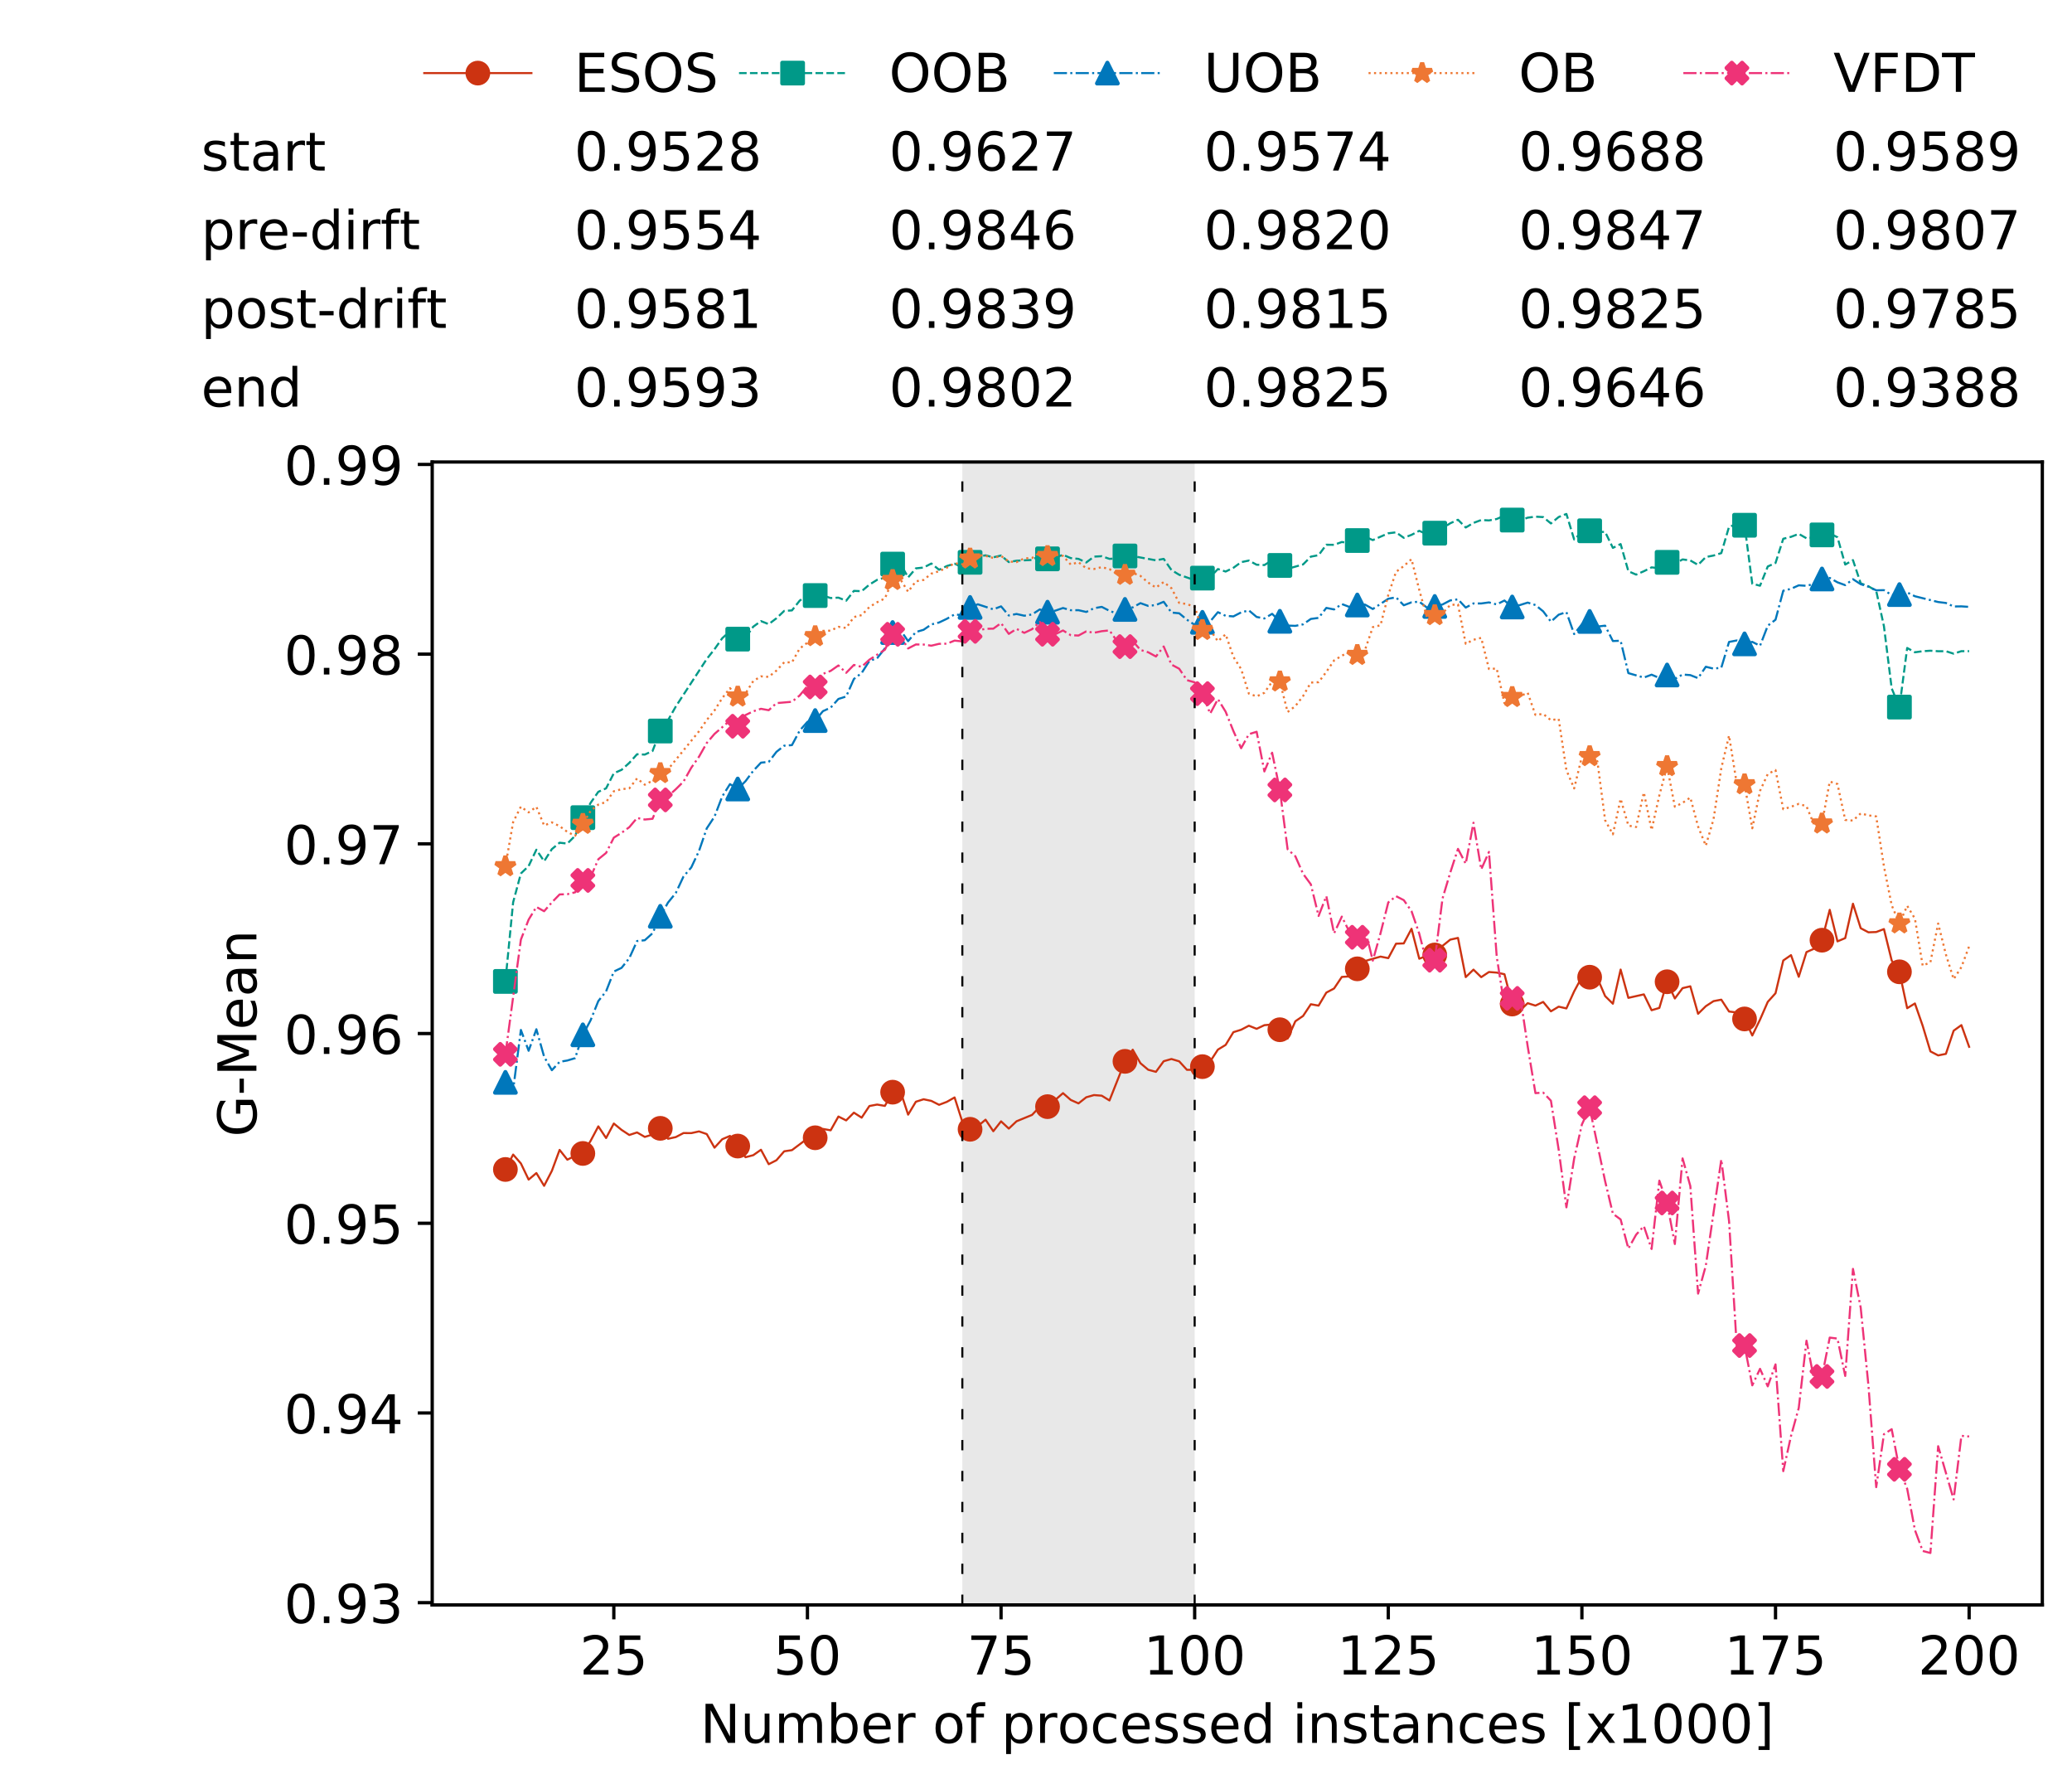 <?xml version="1.0" encoding="utf-8" standalone="no"?>
<!DOCTYPE svg PUBLIC "-//W3C//DTD SVG 1.1//EN"
  "http://www.w3.org/Graphics/SVG/1.1/DTD/svg11.dtd">
<!-- Created with matplotlib (https://matplotlib.org/) -->
<svg height="432.615pt" version="1.1" viewBox="0 0 502.65 432.615" width="502.65pt" xmlns="http://www.w3.org/2000/svg" xmlns:xlink="http://www.w3.org/1999/xlink">
 <defs>
  <style type="text/css">
*{stroke-linecap:butt;stroke-linejoin:round;white-space:pre;}
  </style>
 </defs>
 <g id="figure_1">
  <g id="patch_1">
   <path d="M 0 432.615 
L 502.65 432.615 
L 502.65 0 
L 0 0 
z
" style="fill:#ffffff;"/>
  </g>
  <g id="axes_1">
   <g id="patch_2">
    <path d="M 104.85 389.252 
L 495.45 389.252 
L 495.45 112.052 
L 104.85 112.052 
z
" style="fill:#ffffff;"/>
   </g>
   <g id="patch_3">
    <path clip-path="url(#p6c193b031e)" d="M 289.817 389.252 
L 289.817 112.052 
L 233.453 112.052 
L 233.453 389.252 
z
" style="fill:#d3d3d3;opacity:0.5;"/>
   </g>
   <g id="matplotlib.axis_1">
    <g id="xtick_1">
     <g id="line2d_1">
      <defs>
       <path d="M 0 0 
L 0 3.5 
" id="m66d560e01e" style="stroke:#000000;stroke-width:0.8;"/>
      </defs>
      <g>
       <use style="stroke:#000000;stroke-width:0.8;" x="148.908" xlink:href="#m66d560e01e" y="389.252"/>
      </g>
     </g>
     <g id="text_1">
      <!-- 25 -->
      <defs>
       <path d="M 19.188 8.297 
L 53.609 8.297 
L 53.609 0 
L 7.328 0 
L 7.328 8.297 
Q 12.938 14.109 22.625 23.891 
Q 32.328 33.688 34.812 36.531 
Q 39.547 41.844 41.422 45.531 
Q 43.312 49.219 43.312 52.781 
Q 43.312 58.594 39.234 62.25 
Q 35.156 65.922 28.609 65.922 
Q 23.969 65.922 18.812 64.312 
Q 13.672 62.703 7.812 59.422 
L 7.812 69.391 
Q 13.766 71.781 18.938 73 
Q 24.125 74.219 28.422 74.219 
Q 39.75 74.219 46.484 68.547 
Q 53.219 62.891 53.219 53.422 
Q 53.219 48.922 51.531 44.891 
Q 49.859 40.875 45.406 35.406 
Q 44.188 33.984 37.641 27.219 
Q 31.109 20.453 19.188 8.297 
z
" id="DejaVuSans-50"/>
       <path d="M 10.797 72.906 
L 49.516 72.906 
L 49.516 64.594 
L 19.828 64.594 
L 19.828 46.734 
Q 21.969 47.469 24.109 47.828 
Q 26.266 48.188 28.422 48.188 
Q 40.625 48.188 47.75 41.5 
Q 54.891 34.812 54.891 23.391 
Q 54.891 11.625 47.562 5.094 
Q 40.234 -1.422 26.906 -1.422 
Q 22.312 -1.422 17.547 -0.641 
Q 12.797 0.141 7.719 1.703 
L 7.719 11.625 
Q 12.109 9.234 16.797 8.062 
Q 21.484 6.891 26.703 6.891 
Q 35.156 6.891 40.078 11.328 
Q 45.016 15.766 45.016 23.391 
Q 45.016 31 40.078 35.438 
Q 35.156 39.891 26.703 39.891 
Q 22.75 39.891 18.812 39.016 
Q 14.891 38.141 10.797 36.281 
z
" id="DejaVuSans-53"/>
      </defs>
      <g transform="translate(140.636 406.13)scale(0.13 -0.13)">
       <use xlink:href="#DejaVuSans-50"/>
       <use x="63.623" xlink:href="#DejaVuSans-53"/>
      </g>
     </g>
    </g>
    <g id="xtick_2">
     <g id="line2d_2">
      <g>
       <use style="stroke:#000000;stroke-width:0.8;" x="195.877" xlink:href="#m66d560e01e" y="389.252"/>
      </g>
     </g>
     <g id="text_2">
      <!-- 50 -->
      <defs>
       <path d="M 31.781 66.406 
Q 24.172 66.406 20.328 58.906 
Q 16.5 51.422 16.5 36.375 
Q 16.5 21.391 20.328 13.891 
Q 24.172 6.391 31.781 6.391 
Q 39.453 6.391 43.281 13.891 
Q 47.125 21.391 47.125 36.375 
Q 47.125 51.422 43.281 58.906 
Q 39.453 66.406 31.781 66.406 
z
M 31.781 74.219 
Q 44.047 74.219 50.516 64.516 
Q 56.984 54.828 56.984 36.375 
Q 56.984 17.969 50.516 8.266 
Q 44.047 -1.422 31.781 -1.422 
Q 19.531 -1.422 13.062 8.266 
Q 6.594 17.969 6.594 36.375 
Q 6.594 54.828 13.062 64.516 
Q 19.531 74.219 31.781 74.219 
z
" id="DejaVuSans-48"/>
      </defs>
      <g transform="translate(187.606 406.13)scale(0.13 -0.13)">
       <use xlink:href="#DejaVuSans-53"/>
       <use x="63.623" xlink:href="#DejaVuSans-48"/>
      </g>
     </g>
    </g>
    <g id="xtick_3">
     <g id="line2d_3">
      <g>
       <use style="stroke:#000000;stroke-width:0.8;" x="242.847" xlink:href="#m66d560e01e" y="389.252"/>
      </g>
     </g>
     <g id="text_3">
      <!-- 75 -->
      <defs>
       <path d="M 8.203 72.906 
L 55.078 72.906 
L 55.078 68.703 
L 28.609 0 
L 18.312 0 
L 43.219 64.594 
L 8.203 64.594 
z
" id="DejaVuSans-55"/>
      </defs>
      <g transform="translate(234.576 406.13)scale(0.13 -0.13)">
       <use xlink:href="#DejaVuSans-55"/>
       <use x="63.623" xlink:href="#DejaVuSans-53"/>
      </g>
     </g>
    </g>
    <g id="xtick_4">
     <g id="line2d_4">
      <g>
       <use style="stroke:#000000;stroke-width:0.8;" x="289.817" xlink:href="#m66d560e01e" y="389.252"/>
      </g>
     </g>
     <g id="text_4">
      <!-- 100 -->
      <defs>
       <path d="M 12.406 8.297 
L 28.516 8.297 
L 28.516 63.922 
L 10.984 60.406 
L 10.984 69.391 
L 28.422 72.906 
L 38.281 72.906 
L 38.281 8.297 
L 54.391 8.297 
L 54.391 0 
L 12.406 0 
z
" id="DejaVuSans-49"/>
      </defs>
      <g transform="translate(277.41 406.13)scale(0.13 -0.13)">
       <use xlink:href="#DejaVuSans-49"/>
       <use x="63.623" xlink:href="#DejaVuSans-48"/>
       <use x="127.246" xlink:href="#DejaVuSans-48"/>
      </g>
     </g>
    </g>
    <g id="xtick_5">
     <g id="line2d_5">
      <g>
       <use style="stroke:#000000;stroke-width:0.8;" x="336.786" xlink:href="#m66d560e01e" y="389.252"/>
      </g>
     </g>
     <g id="text_5">
      <!-- 125 -->
      <g transform="translate(324.379 406.13)scale(0.13 -0.13)">
       <use xlink:href="#DejaVuSans-49"/>
       <use x="63.623" xlink:href="#DejaVuSans-50"/>
       <use x="127.246" xlink:href="#DejaVuSans-53"/>
      </g>
     </g>
    </g>
    <g id="xtick_6">
     <g id="line2d_6">
      <g>
       <use style="stroke:#000000;stroke-width:0.8;" x="383.756" xlink:href="#m66d560e01e" y="389.252"/>
      </g>
     </g>
     <g id="text_6">
      <!-- 150 -->
      <g transform="translate(371.349 406.13)scale(0.13 -0.13)">
       <use xlink:href="#DejaVuSans-49"/>
       <use x="63.623" xlink:href="#DejaVuSans-53"/>
       <use x="127.246" xlink:href="#DejaVuSans-48"/>
      </g>
     </g>
    </g>
    <g id="xtick_7">
     <g id="line2d_7">
      <g>
       <use style="stroke:#000000;stroke-width:0.8;" x="430.726" xlink:href="#m66d560e01e" y="389.252"/>
      </g>
     </g>
     <g id="text_7">
      <!-- 175 -->
      <g transform="translate(418.319 406.13)scale(0.13 -0.13)">
       <use xlink:href="#DejaVuSans-49"/>
       <use x="63.623" xlink:href="#DejaVuSans-55"/>
       <use x="127.246" xlink:href="#DejaVuSans-53"/>
      </g>
     </g>
    </g>
    <g id="xtick_8">
     <g id="line2d_8">
      <g>
       <use style="stroke:#000000;stroke-width:0.8;" x="477.695" xlink:href="#m66d560e01e" y="389.252"/>
      </g>
     </g>
     <g id="text_8">
      <!-- 200 -->
      <g transform="translate(465.289 406.13)scale(0.13 -0.13)">
       <use xlink:href="#DejaVuSans-50"/>
       <use x="63.623" xlink:href="#DejaVuSans-48"/>
       <use x="127.246" xlink:href="#DejaVuSans-48"/>
      </g>
     </g>
    </g>
    <g id="text_9">
     <!-- Number of processed instances [x1000] -->
     <defs>
      <path d="M 9.812 72.906 
L 23.094 72.906 
L 55.422 11.922 
L 55.422 72.906 
L 64.984 72.906 
L 64.984 0 
L 51.703 0 
L 19.391 60.984 
L 19.391 0 
L 9.812 0 
z
" id="DejaVuSans-78"/>
      <path d="M 8.5 21.578 
L 8.5 54.688 
L 17.484 54.688 
L 17.484 21.922 
Q 17.484 14.156 20.5 10.266 
Q 23.531 6.391 29.594 6.391 
Q 36.859 6.391 41.078 11.031 
Q 45.312 15.672 45.312 23.688 
L 45.312 54.688 
L 54.297 54.688 
L 54.297 0 
L 45.312 0 
L 45.312 8.406 
Q 42.047 3.422 37.719 1 
Q 33.406 -1.422 27.688 -1.422 
Q 18.266 -1.422 13.375 4.438 
Q 8.5 10.297 8.5 21.578 
z
M 31.109 56 
z
" id="DejaVuSans-117"/>
      <path d="M 52 44.188 
Q 55.375 50.25 60.062 53.125 
Q 64.75 56 71.094 56 
Q 79.641 56 84.281 50.016 
Q 88.922 44.047 88.922 33.016 
L 88.922 0 
L 79.891 0 
L 79.891 32.719 
Q 79.891 40.578 77.094 44.375 
Q 74.312 48.188 68.609 48.188 
Q 61.625 48.188 57.562 43.547 
Q 53.516 38.922 53.516 30.906 
L 53.516 0 
L 44.484 0 
L 44.484 32.719 
Q 44.484 40.625 41.703 44.406 
Q 38.922 48.188 33.109 48.188 
Q 26.219 48.188 22.156 43.531 
Q 18.109 38.875 18.109 30.906 
L 18.109 0 
L 9.078 0 
L 9.078 54.688 
L 18.109 54.688 
L 18.109 46.188 
Q 21.188 51.219 25.484 53.609 
Q 29.781 56 35.688 56 
Q 41.656 56 45.828 52.969 
Q 50 49.953 52 44.188 
z
" id="DejaVuSans-109"/>
      <path d="M 48.688 27.297 
Q 48.688 37.203 44.609 42.844 
Q 40.531 48.484 33.406 48.484 
Q 26.266 48.484 22.188 42.844 
Q 18.109 37.203 18.109 27.297 
Q 18.109 17.391 22.188 11.75 
Q 26.266 6.109 33.406 6.109 
Q 40.531 6.109 44.609 11.75 
Q 48.688 17.391 48.688 27.297 
z
M 18.109 46.391 
Q 20.953 51.266 25.266 53.625 
Q 29.594 56 35.594 56 
Q 45.562 56 51.781 48.094 
Q 58.016 40.188 58.016 27.297 
Q 58.016 14.406 51.781 6.484 
Q 45.562 -1.422 35.594 -1.422 
Q 29.594 -1.422 25.266 0.953 
Q 20.953 3.328 18.109 8.203 
L 18.109 0 
L 9.078 0 
L 9.078 75.984 
L 18.109 75.984 
z
" id="DejaVuSans-98"/>
      <path d="M 56.203 29.594 
L 56.203 25.203 
L 14.891 25.203 
Q 15.484 15.922 20.484 11.062 
Q 25.484 6.203 34.422 6.203 
Q 39.594 6.203 44.453 7.469 
Q 49.312 8.734 54.109 11.281 
L 54.109 2.781 
Q 49.266 0.734 44.188 -0.344 
Q 39.109 -1.422 33.891 -1.422 
Q 20.797 -1.422 13.156 6.188 
Q 5.516 13.812 5.516 26.812 
Q 5.516 40.234 12.766 48.109 
Q 20.016 56 32.328 56 
Q 43.359 56 49.781 48.891 
Q 56.203 41.797 56.203 29.594 
z
M 47.219 32.234 
Q 47.125 39.594 43.094 43.984 
Q 39.062 48.391 32.422 48.391 
Q 24.906 48.391 20.391 44.141 
Q 15.875 39.891 15.188 32.172 
z
" id="DejaVuSans-101"/>
      <path d="M 41.109 46.297 
Q 39.594 47.172 37.812 47.578 
Q 36.031 48 33.891 48 
Q 26.266 48 22.188 43.047 
Q 18.109 38.094 18.109 28.812 
L 18.109 0 
L 9.078 0 
L 9.078 54.688 
L 18.109 54.688 
L 18.109 46.188 
Q 20.953 51.172 25.484 53.578 
Q 30.031 56 36.531 56 
Q 37.453 56 38.578 55.875 
Q 39.703 55.766 41.062 55.516 
z
" id="DejaVuSans-114"/>
      <path id="DejaVuSans-32"/>
      <path d="M 30.609 48.391 
Q 23.391 48.391 19.188 42.75 
Q 14.984 37.109 14.984 27.297 
Q 14.984 17.484 19.156 11.844 
Q 23.344 6.203 30.609 6.203 
Q 37.797 6.203 41.984 11.859 
Q 46.188 17.531 46.188 27.297 
Q 46.188 37.016 41.984 42.703 
Q 37.797 48.391 30.609 48.391 
z
M 30.609 56 
Q 42.328 56 49.016 48.375 
Q 55.719 40.766 55.719 27.297 
Q 55.719 13.875 49.016 6.219 
Q 42.328 -1.422 30.609 -1.422 
Q 18.844 -1.422 12.172 6.219 
Q 5.516 13.875 5.516 27.297 
Q 5.516 40.766 12.172 48.375 
Q 18.844 56 30.609 56 
z
" id="DejaVuSans-111"/>
      <path d="M 37.109 75.984 
L 37.109 68.5 
L 28.516 68.5 
Q 23.688 68.5 21.797 66.547 
Q 19.922 64.594 19.922 59.516 
L 19.922 54.688 
L 34.719 54.688 
L 34.719 47.703 
L 19.922 47.703 
L 19.922 0 
L 10.891 0 
L 10.891 47.703 
L 2.297 47.703 
L 2.297 54.688 
L 10.891 54.688 
L 10.891 58.5 
Q 10.891 67.625 15.141 71.797 
Q 19.391 75.984 28.609 75.984 
z
" id="DejaVuSans-102"/>
      <path d="M 18.109 8.203 
L 18.109 -20.797 
L 9.078 -20.797 
L 9.078 54.688 
L 18.109 54.688 
L 18.109 46.391 
Q 20.953 51.266 25.266 53.625 
Q 29.594 56 35.594 56 
Q 45.562 56 51.781 48.094 
Q 58.016 40.188 58.016 27.297 
Q 58.016 14.406 51.781 6.484 
Q 45.562 -1.422 35.594 -1.422 
Q 29.594 -1.422 25.266 0.953 
Q 20.953 3.328 18.109 8.203 
z
M 48.688 27.297 
Q 48.688 37.203 44.609 42.844 
Q 40.531 48.484 33.406 48.484 
Q 26.266 48.484 22.188 42.844 
Q 18.109 37.203 18.109 27.297 
Q 18.109 17.391 22.188 11.75 
Q 26.266 6.109 33.406 6.109 
Q 40.531 6.109 44.609 11.75 
Q 48.688 17.391 48.688 27.297 
z
" id="DejaVuSans-112"/>
      <path d="M 48.781 52.594 
L 48.781 44.188 
Q 44.969 46.297 41.141 47.344 
Q 37.312 48.391 33.406 48.391 
Q 24.656 48.391 19.812 42.844 
Q 14.984 37.312 14.984 27.297 
Q 14.984 17.281 19.812 11.734 
Q 24.656 6.203 33.406 6.203 
Q 37.312 6.203 41.141 7.25 
Q 44.969 8.297 48.781 10.406 
L 48.781 2.094 
Q 45.016 0.344 40.984 -0.531 
Q 36.969 -1.422 32.422 -1.422 
Q 20.062 -1.422 12.781 6.344 
Q 5.516 14.109 5.516 27.297 
Q 5.516 40.672 12.859 48.328 
Q 20.219 56 33.016 56 
Q 37.156 56 41.109 55.141 
Q 45.062 54.297 48.781 52.594 
z
" id="DejaVuSans-99"/>
      <path d="M 44.281 53.078 
L 44.281 44.578 
Q 40.484 46.531 36.375 47.5 
Q 32.281 48.484 27.875 48.484 
Q 21.188 48.484 17.844 46.438 
Q 14.5 44.391 14.5 40.281 
Q 14.5 37.156 16.891 35.375 
Q 19.281 33.594 26.516 31.984 
L 29.594 31.297 
Q 39.156 29.25 43.188 25.516 
Q 47.219 21.781 47.219 15.094 
Q 47.219 7.469 41.188 3.016 
Q 35.156 -1.422 24.609 -1.422 
Q 20.219 -1.422 15.453 -0.562 
Q 10.688 0.297 5.422 2 
L 5.422 11.281 
Q 10.406 8.688 15.234 7.391 
Q 20.062 6.109 24.812 6.109 
Q 31.156 6.109 34.562 8.281 
Q 37.984 10.453 37.984 14.406 
Q 37.984 18.062 35.516 20.016 
Q 33.062 21.969 24.703 23.781 
L 21.578 24.516 
Q 13.234 26.266 9.516 29.906 
Q 5.812 33.547 5.812 39.891 
Q 5.812 47.609 11.281 51.797 
Q 16.75 56 26.812 56 
Q 31.781 56 36.172 55.266 
Q 40.578 54.547 44.281 53.078 
z
" id="DejaVuSans-115"/>
      <path d="M 45.406 46.391 
L 45.406 75.984 
L 54.391 75.984 
L 54.391 0 
L 45.406 0 
L 45.406 8.203 
Q 42.578 3.328 38.25 0.953 
Q 33.938 -1.422 27.875 -1.422 
Q 17.969 -1.422 11.734 6.484 
Q 5.516 14.406 5.516 27.297 
Q 5.516 40.188 11.734 48.094 
Q 17.969 56 27.875 56 
Q 33.938 56 38.25 53.625 
Q 42.578 51.266 45.406 46.391 
z
M 14.797 27.297 
Q 14.797 17.391 18.875 11.75 
Q 22.953 6.109 30.078 6.109 
Q 37.203 6.109 41.297 11.75 
Q 45.406 17.391 45.406 27.297 
Q 45.406 37.203 41.297 42.844 
Q 37.203 48.484 30.078 48.484 
Q 22.953 48.484 18.875 42.844 
Q 14.797 37.203 14.797 27.297 
z
" id="DejaVuSans-100"/>
      <path d="M 9.422 54.688 
L 18.406 54.688 
L 18.406 0 
L 9.422 0 
z
M 9.422 75.984 
L 18.406 75.984 
L 18.406 64.594 
L 9.422 64.594 
z
" id="DejaVuSans-105"/>
      <path d="M 54.891 33.016 
L 54.891 0 
L 45.906 0 
L 45.906 32.719 
Q 45.906 40.484 42.875 44.328 
Q 39.844 48.188 33.797 48.188 
Q 26.516 48.188 22.312 43.547 
Q 18.109 38.922 18.109 30.906 
L 18.109 0 
L 9.078 0 
L 9.078 54.688 
L 18.109 54.688 
L 18.109 46.188 
Q 21.344 51.125 25.703 53.562 
Q 30.078 56 35.797 56 
Q 45.219 56 50.047 50.172 
Q 54.891 44.344 54.891 33.016 
z
" id="DejaVuSans-110"/>
      <path d="M 18.312 70.219 
L 18.312 54.688 
L 36.812 54.688 
L 36.812 47.703 
L 18.312 47.703 
L 18.312 18.016 
Q 18.312 11.328 20.141 9.422 
Q 21.969 7.516 27.594 7.516 
L 36.812 7.516 
L 36.812 0 
L 27.594 0 
Q 17.188 0 13.234 3.875 
Q 9.281 7.766 9.281 18.016 
L 9.281 47.703 
L 2.688 47.703 
L 2.688 54.688 
L 9.281 54.688 
L 9.281 70.219 
z
" id="DejaVuSans-116"/>
      <path d="M 34.281 27.484 
Q 23.391 27.484 19.188 25 
Q 14.984 22.516 14.984 16.5 
Q 14.984 11.719 18.141 8.906 
Q 21.297 6.109 26.703 6.109 
Q 34.188 6.109 38.703 11.406 
Q 43.219 16.703 43.219 25.484 
L 43.219 27.484 
z
M 52.203 31.203 
L 52.203 0 
L 43.219 0 
L 43.219 8.297 
Q 40.141 3.328 35.547 0.953 
Q 30.953 -1.422 24.312 -1.422 
Q 15.922 -1.422 10.953 3.297 
Q 6 8.016 6 15.922 
Q 6 25.141 12.172 29.828 
Q 18.359 34.516 30.609 34.516 
L 43.219 34.516 
L 43.219 35.406 
Q 43.219 41.609 39.141 45 
Q 35.062 48.391 27.688 48.391 
Q 23 48.391 18.547 47.266 
Q 14.109 46.141 10.016 43.891 
L 10.016 52.203 
Q 14.938 54.109 19.578 55.047 
Q 24.219 56 28.609 56 
Q 40.484 56 46.344 49.844 
Q 52.203 43.703 52.203 31.203 
z
" id="DejaVuSans-97"/>
      <path d="M 8.594 75.984 
L 29.297 75.984 
L 29.297 69 
L 17.578 69 
L 17.578 -6.203 
L 29.297 -6.203 
L 29.297 -13.188 
L 8.594 -13.188 
z
" id="DejaVuSans-91"/>
      <path d="M 54.891 54.688 
L 35.109 28.078 
L 55.906 0 
L 45.312 0 
L 29.391 21.484 
L 13.484 0 
L 2.875 0 
L 24.125 28.609 
L 4.688 54.688 
L 15.281 54.688 
L 29.781 35.203 
L 44.281 54.688 
z
" id="DejaVuSans-120"/>
      <path d="M 30.422 75.984 
L 30.422 -13.188 
L 9.719 -13.188 
L 9.719 -6.203 
L 21.391 -6.203 
L 21.391 69 
L 9.719 69 
L 9.719 75.984 
z
" id="DejaVuSans-93"/>
     </defs>
     <g transform="translate(169.881 422.711)scale(0.13 -0.13)">
      <use xlink:href="#DejaVuSans-78"/>
      <use x="74.805" xlink:href="#DejaVuSans-117"/>
      <use x="138.184" xlink:href="#DejaVuSans-109"/>
      <use x="235.596" xlink:href="#DejaVuSans-98"/>
      <use x="299.072" xlink:href="#DejaVuSans-101"/>
      <use x="360.596" xlink:href="#DejaVuSans-114"/>
      <use x="401.709" xlink:href="#DejaVuSans-32"/>
      <use x="433.496" xlink:href="#DejaVuSans-111"/>
      <use x="494.678" xlink:href="#DejaVuSans-102"/>
      <use x="529.883" xlink:href="#DejaVuSans-32"/>
      <use x="561.67" xlink:href="#DejaVuSans-112"/>
      <use x="625.146" xlink:href="#DejaVuSans-114"/>
      <use x="666.229" xlink:href="#DejaVuSans-111"/>
      <use x="727.41" xlink:href="#DejaVuSans-99"/>
      <use x="782.391" xlink:href="#DejaVuSans-101"/>
      <use x="843.914" xlink:href="#DejaVuSans-115"/>
      <use x="896.014" xlink:href="#DejaVuSans-115"/>
      <use x="948.113" xlink:href="#DejaVuSans-101"/>
      <use x="1009.637" xlink:href="#DejaVuSans-100"/>
      <use x="1073.113" xlink:href="#DejaVuSans-32"/>
      <use x="1104.9" xlink:href="#DejaVuSans-105"/>
      <use x="1132.684" xlink:href="#DejaVuSans-110"/>
      <use x="1196.062" xlink:href="#DejaVuSans-115"/>
      <use x="1248.162" xlink:href="#DejaVuSans-116"/>
      <use x="1287.371" xlink:href="#DejaVuSans-97"/>
      <use x="1348.65" xlink:href="#DejaVuSans-110"/>
      <use x="1412.029" xlink:href="#DejaVuSans-99"/>
      <use x="1467.01" xlink:href="#DejaVuSans-101"/>
      <use x="1528.533" xlink:href="#DejaVuSans-115"/>
      <use x="1580.633" xlink:href="#DejaVuSans-32"/>
      <use x="1612.42" xlink:href="#DejaVuSans-91"/>
      <use x="1651.434" xlink:href="#DejaVuSans-120"/>
      <use x="1710.613" xlink:href="#DejaVuSans-49"/>
      <use x="1774.236" xlink:href="#DejaVuSans-48"/>
      <use x="1837.859" xlink:href="#DejaVuSans-48"/>
      <use x="1901.482" xlink:href="#DejaVuSans-48"/>
      <use x="1965.105" xlink:href="#DejaVuSans-93"/>
     </g>
    </g>
   </g>
   <g id="matplotlib.axis_2">
    <g id="ytick_1">
     <g id="line2d_9">
      <defs>
       <path d="M 0 0 
L -3.5 0 
" id="m9a69f6705c" style="stroke:#000000;stroke-width:0.8;"/>
      </defs>
      <g>
       <use style="stroke:#000000;stroke-width:0.8;" x="104.85" xlink:href="#m9a69f6705c" y="388.703"/>
      </g>
     </g>
     <g id="text_10">
      <!-- 0.93 -->
      <defs>
       <path d="M 10.688 12.406 
L 21 12.406 
L 21 0 
L 10.688 0 
z
" id="DejaVuSans-46"/>
       <path d="M 10.984 1.516 
L 10.984 10.5 
Q 14.703 8.734 18.5 7.812 
Q 22.312 6.891 25.984 6.891 
Q 35.75 6.891 40.891 13.453 
Q 46.047 20.016 46.781 33.406 
Q 43.953 29.203 39.594 26.953 
Q 35.25 24.703 29.984 24.703 
Q 19.047 24.703 12.672 31.312 
Q 6.297 37.938 6.297 49.422 
Q 6.297 60.641 12.938 67.422 
Q 19.578 74.219 30.609 74.219 
Q 43.266 74.219 49.922 64.516 
Q 56.594 54.828 56.594 36.375 
Q 56.594 19.141 48.406 8.859 
Q 40.234 -1.422 26.422 -1.422 
Q 22.703 -1.422 18.891 -0.688 
Q 15.094 0.047 10.984 1.516 
z
M 30.609 32.422 
Q 37.25 32.422 41.125 36.953 
Q 45.016 41.5 45.016 49.422 
Q 45.016 57.281 41.125 61.844 
Q 37.25 66.406 30.609 66.406 
Q 23.969 66.406 20.094 61.844 
Q 16.219 57.281 16.219 49.422 
Q 16.219 41.5 20.094 36.953 
Q 23.969 32.422 30.609 32.422 
z
" id="DejaVuSans-57"/>
       <path d="M 40.578 39.312 
Q 47.656 37.797 51.625 33 
Q 55.609 28.219 55.609 21.188 
Q 55.609 10.406 48.188 4.484 
Q 40.766 -1.422 27.094 -1.422 
Q 22.516 -1.422 17.656 -0.516 
Q 12.797 0.391 7.625 2.203 
L 7.625 11.719 
Q 11.719 9.328 16.594 8.109 
Q 21.484 6.891 26.812 6.891 
Q 36.078 6.891 40.938 10.547 
Q 45.797 14.203 45.797 21.188 
Q 45.797 27.641 41.281 31.266 
Q 36.766 34.906 28.719 34.906 
L 20.219 34.906 
L 20.219 43.016 
L 29.109 43.016 
Q 36.375 43.016 40.234 45.922 
Q 44.094 48.828 44.094 54.297 
Q 44.094 59.906 40.109 62.906 
Q 36.141 65.922 28.719 65.922 
Q 24.656 65.922 20.016 65.031 
Q 15.375 64.156 9.812 62.312 
L 9.812 71.094 
Q 15.438 72.656 20.344 73.438 
Q 25.25 74.219 29.594 74.219 
Q 40.828 74.219 47.359 69.109 
Q 53.906 64.016 53.906 55.328 
Q 53.906 49.266 50.438 45.094 
Q 46.969 40.922 40.578 39.312 
z
" id="DejaVuSans-51"/>
      </defs>
      <g transform="translate(68.905 393.642)scale(0.13 -0.13)">
       <use xlink:href="#DejaVuSans-48"/>
       <use x="63.623" xlink:href="#DejaVuSans-46"/>
       <use x="95.41" xlink:href="#DejaVuSans-57"/>
       <use x="159.033" xlink:href="#DejaVuSans-51"/>
      </g>
     </g>
    </g>
    <g id="ytick_2">
     <g id="line2d_10">
      <g>
       <use style="stroke:#000000;stroke-width:0.8;" x="104.85" xlink:href="#m9a69f6705c" y="342.692"/>
      </g>
     </g>
     <g id="text_11">
      <!-- 0.94 -->
      <defs>
       <path d="M 37.797 64.312 
L 12.891 25.391 
L 37.797 25.391 
z
M 35.203 72.906 
L 47.609 72.906 
L 47.609 25.391 
L 58.016 25.391 
L 58.016 17.188 
L 47.609 17.188 
L 47.609 0 
L 37.797 0 
L 37.797 17.188 
L 4.891 17.188 
L 4.891 26.703 
z
" id="DejaVuSans-52"/>
      </defs>
      <g transform="translate(68.905 347.631)scale(0.13 -0.13)">
       <use xlink:href="#DejaVuSans-48"/>
       <use x="63.623" xlink:href="#DejaVuSans-46"/>
       <use x="95.41" xlink:href="#DejaVuSans-57"/>
       <use x="159.033" xlink:href="#DejaVuSans-52"/>
      </g>
     </g>
    </g>
    <g id="ytick_3">
     <g id="line2d_11">
      <g>
       <use style="stroke:#000000;stroke-width:0.8;" x="104.85" xlink:href="#m9a69f6705c" y="296.682"/>
      </g>
     </g>
     <g id="text_12">
      <!-- 0.95 -->
      <g transform="translate(68.905 301.621)scale(0.13 -0.13)">
       <use xlink:href="#DejaVuSans-48"/>
       <use x="63.623" xlink:href="#DejaVuSans-46"/>
       <use x="95.41" xlink:href="#DejaVuSans-57"/>
       <use x="159.033" xlink:href="#DejaVuSans-53"/>
      </g>
     </g>
    </g>
    <g id="ytick_4">
     <g id="line2d_12">
      <g>
       <use style="stroke:#000000;stroke-width:0.8;" x="104.85" xlink:href="#m9a69f6705c" y="250.671"/>
      </g>
     </g>
     <g id="text_13">
      <!-- 0.96 -->
      <defs>
       <path d="M 33.016 40.375 
Q 26.375 40.375 22.484 35.828 
Q 18.609 31.297 18.609 23.391 
Q 18.609 15.531 22.484 10.953 
Q 26.375 6.391 33.016 6.391 
Q 39.656 6.391 43.531 10.953 
Q 47.406 15.531 47.406 23.391 
Q 47.406 31.297 43.531 35.828 
Q 39.656 40.375 33.016 40.375 
z
M 52.594 71.297 
L 52.594 62.312 
Q 48.875 64.062 45.094 64.984 
Q 41.312 65.922 37.594 65.922 
Q 27.828 65.922 22.672 59.328 
Q 17.531 52.734 16.797 39.406 
Q 19.672 43.656 24.016 45.922 
Q 28.375 48.188 33.594 48.188 
Q 44.578 48.188 50.953 41.516 
Q 57.328 34.859 57.328 23.391 
Q 57.328 12.156 50.688 5.359 
Q 44.047 -1.422 33.016 -1.422 
Q 20.359 -1.422 13.672 8.266 
Q 6.984 17.969 6.984 36.375 
Q 6.984 53.656 15.188 63.938 
Q 23.391 74.219 37.203 74.219 
Q 40.922 74.219 44.703 73.484 
Q 48.484 72.75 52.594 71.297 
z
" id="DejaVuSans-54"/>
      </defs>
      <g transform="translate(68.905 255.61)scale(0.13 -0.13)">
       <use xlink:href="#DejaVuSans-48"/>
       <use x="63.623" xlink:href="#DejaVuSans-46"/>
       <use x="95.41" xlink:href="#DejaVuSans-57"/>
       <use x="159.033" xlink:href="#DejaVuSans-54"/>
      </g>
     </g>
    </g>
    <g id="ytick_5">
     <g id="line2d_13">
      <g>
       <use style="stroke:#000000;stroke-width:0.8;" x="104.85" xlink:href="#m9a69f6705c" y="204.661"/>
      </g>
     </g>
     <g id="text_14">
      <!-- 0.97 -->
      <g transform="translate(68.905 209.6)scale(0.13 -0.13)">
       <use xlink:href="#DejaVuSans-48"/>
       <use x="63.623" xlink:href="#DejaVuSans-46"/>
       <use x="95.41" xlink:href="#DejaVuSans-57"/>
       <use x="159.033" xlink:href="#DejaVuSans-55"/>
      </g>
     </g>
    </g>
    <g id="ytick_6">
     <g id="line2d_14">
      <g>
       <use style="stroke:#000000;stroke-width:0.8;" x="104.85" xlink:href="#m9a69f6705c" y="158.65"/>
      </g>
     </g>
     <g id="text_15">
      <!-- 0.98 -->
      <defs>
       <path d="M 31.781 34.625 
Q 24.75 34.625 20.719 30.859 
Q 16.703 27.094 16.703 20.516 
Q 16.703 13.922 20.719 10.156 
Q 24.75 6.391 31.781 6.391 
Q 38.812 6.391 42.859 10.172 
Q 46.922 13.969 46.922 20.516 
Q 46.922 27.094 42.891 30.859 
Q 38.875 34.625 31.781 34.625 
z
M 21.922 38.812 
Q 15.578 40.375 12.031 44.719 
Q 8.5 49.078 8.5 55.328 
Q 8.5 64.062 14.719 69.141 
Q 20.953 74.219 31.781 74.219 
Q 42.672 74.219 48.875 69.141 
Q 55.078 64.062 55.078 55.328 
Q 55.078 49.078 51.531 44.719 
Q 48 40.375 41.703 38.812 
Q 48.828 37.156 52.797 32.312 
Q 56.781 27.484 56.781 20.516 
Q 56.781 9.906 50.312 4.234 
Q 43.844 -1.422 31.781 -1.422 
Q 19.734 -1.422 13.25 4.234 
Q 6.781 9.906 6.781 20.516 
Q 6.781 27.484 10.781 32.312 
Q 14.797 37.156 21.922 38.812 
z
M 18.312 54.391 
Q 18.312 48.734 21.844 45.562 
Q 25.391 42.391 31.781 42.391 
Q 38.141 42.391 41.719 45.562 
Q 45.312 48.734 45.312 54.391 
Q 45.312 60.062 41.719 63.234 
Q 38.141 66.406 31.781 66.406 
Q 25.391 66.406 21.844 63.234 
Q 18.312 60.062 18.312 54.391 
z
" id="DejaVuSans-56"/>
      </defs>
      <g transform="translate(68.905 163.589)scale(0.13 -0.13)">
       <use xlink:href="#DejaVuSans-48"/>
       <use x="63.623" xlink:href="#DejaVuSans-46"/>
       <use x="95.41" xlink:href="#DejaVuSans-57"/>
       <use x="159.033" xlink:href="#DejaVuSans-56"/>
      </g>
     </g>
    </g>
    <g id="ytick_7">
     <g id="line2d_15">
      <g>
       <use style="stroke:#000000;stroke-width:0.8;" x="104.85" xlink:href="#m9a69f6705c" y="112.64"/>
      </g>
     </g>
     <g id="text_16">
      <!-- 0.99 -->
      <g transform="translate(68.905 117.579)scale(0.13 -0.13)">
       <use xlink:href="#DejaVuSans-48"/>
       <use x="63.623" xlink:href="#DejaVuSans-46"/>
       <use x="95.41" xlink:href="#DejaVuSans-57"/>
       <use x="159.033" xlink:href="#DejaVuSans-57"/>
      </g>
     </g>
    </g>
    <g id="text_17">
     <!-- G-Mean -->
     <defs>
      <path d="M 59.516 10.406 
L 59.516 29.984 
L 43.406 29.984 
L 43.406 38.094 
L 69.281 38.094 
L 69.281 6.781 
Q 63.578 2.734 56.688 0.656 
Q 49.812 -1.422 42 -1.422 
Q 24.906 -1.422 15.25 8.562 
Q 5.609 18.562 5.609 36.375 
Q 5.609 54.25 15.25 64.234 
Q 24.906 74.219 42 74.219 
Q 49.125 74.219 55.547 72.453 
Q 61.969 70.703 67.391 67.281 
L 67.391 56.781 
Q 61.922 61.422 55.766 63.766 
Q 49.609 66.109 42.828 66.109 
Q 29.438 66.109 22.719 58.641 
Q 16.016 51.172 16.016 36.375 
Q 16.016 21.625 22.719 14.156 
Q 29.438 6.688 42.828 6.688 
Q 48.047 6.688 52.141 7.594 
Q 56.25 8.5 59.516 10.406 
z
" id="DejaVuSans-71"/>
      <path d="M 4.891 31.391 
L 31.203 31.391 
L 31.203 23.391 
L 4.891 23.391 
z
" id="DejaVuSans-45"/>
      <path d="M 9.812 72.906 
L 24.516 72.906 
L 43.109 23.297 
L 61.812 72.906 
L 76.516 72.906 
L 76.516 0 
L 66.891 0 
L 66.891 64.016 
L 48.094 14.016 
L 38.188 14.016 
L 19.391 64.016 
L 19.391 0 
L 9.812 0 
z
" id="DejaVuSans-77"/>
     </defs>
     <g transform="translate(62.201 275.744)rotate(-90)scale(0.13 -0.13)">
      <use xlink:href="#DejaVuSans-71"/>
      <use x="77.49" xlink:href="#DejaVuSans-45"/>
      <use x="113.574" xlink:href="#DejaVuSans-77"/>
      <use x="199.854" xlink:href="#DejaVuSans-101"/>
      <use x="261.377" xlink:href="#DejaVuSans-97"/>
      <use x="322.656" xlink:href="#DejaVuSans-110"/>
     </g>
    </g>
   </g>
   <g id="line2d_16"/>
   <g id="line2d_17"/>
   <g id="line2d_18"/>
   <g id="line2d_19"/>
   <g id="line2d_20"/>
   <g id="line2d_21">
    <path clip-path="url(#p6c193b031e)" d="M 122.605 283.637 
L 124.483 280.023 
L 126.362 282.172 
L 128.241 286.092 
L 130.12 284.507 
L 131.998 287.602 
L 133.877 283.977 
L 135.756 278.89 
L 137.635 281.266 
L 139.514 280.32 
L 141.392 279.751 
L 143.271 276.709 
L 145.15 273.18 
L 147.029 276.009 
L 148.908 272.494 
L 150.786 274.037 
L 152.665 275.272 
L 154.544 274.656 
L 156.423 275.74 
L 158.302 275.163 
L 160.18 273.66 
L 162.059 276.192 
L 163.938 275.783 
L 165.817 274.802 
L 167.695 274.82 
L 169.574 274.407 
L 171.453 275.051 
L 173.332 278.353 
L 175.211 276.301 
L 177.089 275.497 
L 178.968 277.958 
L 180.847 280.665 
L 182.726 280.176 
L 184.605 278.858 
L 186.483 282.354 
L 188.362 281.392 
L 190.241 279.23 
L 192.12 278.949 
L 195.877 276.123 
L 197.756 275.948 
L 199.635 273.807 
L 201.514 274.136 
L 203.392 270.796 
L 205.271 271.733 
L 207.15 269.857 
L 209.029 271.07 
L 210.908 268.245 
L 212.786 267.892 
L 214.665 268.217 
L 216.544 264.889 
L 218.423 264.611 
L 220.302 270.339 
L 222.18 267.209 
L 224.059 266.61 
L 225.938 267.003 
L 227.817 267.955 
L 229.695 267.238 
L 231.574 266.168 
L 233.453 272.058 
L 235.332 273.891 
L 237.211 273.134 
L 239.089 271.562 
L 240.968 274.36 
L 242.847 271.963 
L 244.726 273.72 
L 246.605 271.947 
L 250.362 270.406 
L 252.241 268.437 
L 254.12 268.399 
L 257.877 265.127 
L 259.756 266.771 
L 261.635 267.612 
L 263.514 266.128 
L 265.392 265.594 
L 267.271 265.739 
L 269.15 266.897 
L 272.908 257.412 
L 274.786 254.586 
L 276.665 257.869 
L 278.544 259.451 
L 280.423 259.959 
L 282.302 257.381 
L 284.18 256.845 
L 286.059 257.408 
L 287.938 259.466 
L 289.817 259.456 
L 291.695 258.696 
L 293.574 257.454 
L 295.453 254.569 
L 297.332 253.425 
L 299.211 250.335 
L 301.089 249.746 
L 302.968 248.767 
L 304.847 249.526 
L 306.726 248.64 
L 308.605 248.477 
L 310.483 249.746 
L 312.362 251.887 
L 314.241 247.692 
L 316.12 246.398 
L 317.998 243.56 
L 319.877 243.901 
L 321.756 240.741 
L 323.635 239.743 
L 325.514 236.936 
L 327.392 236.814 
L 331.15 233.079 
L 334.908 232.008 
L 336.786 232.383 
L 338.665 228.876 
L 340.544 228.808 
L 342.423 225.263 
L 344.302 232.52 
L 346.18 231.818 
L 348.059 231.614 
L 349.938 229.413 
L 351.817 227.895 
L 353.695 227.475 
L 355.574 236.982 
L 357.453 235.166 
L 359.332 236.993 
L 361.211 235.743 
L 363.089 235.889 
L 364.968 236.28 
L 366.847 243.512 
L 368.726 245.11 
L 370.605 243.303 
L 372.483 243.895 
L 374.362 243.001 
L 376.241 245.278 
L 378.12 244.15 
L 379.998 244.575 
L 381.877 240.44 
L 383.756 236.952 
L 385.635 237.004 
L 387.514 237.209 
L 389.392 241.585 
L 391.271 243.436 
L 393.15 235.152 
L 395.029 242.015 
L 398.786 241.171 
L 400.665 245.016 
L 402.544 244.456 
L 404.423 238.107 
L 406.302 242.168 
L 408.18 239.658 
L 410.059 239.212 
L 411.938 245.878 
L 413.817 244.036 
L 415.695 242.809 
L 417.574 242.454 
L 419.453 245.326 
L 421.332 245.561 
L 423.211 247.131 
L 425.089 251.144 
L 426.968 247.292 
L 428.847 242.985 
L 430.726 240.896 
L 432.605 232.951 
L 434.483 231.652 
L 436.362 236.906 
L 438.241 230.91 
L 440.12 230.077 
L 441.998 228.029 
L 443.877 220.659 
L 445.756 228.313 
L 447.635 227.521 
L 449.514 219.181 
L 451.392 225.124 
L 453.271 226.117 
L 455.15 226.048 
L 457.029 225.335 
L 458.908 232.953 
L 460.786 235.698 
L 462.665 244.522 
L 464.544 243.375 
L 466.423 248.781 
L 468.302 254.995 
L 470.18 255.972 
L 472.059 255.598 
L 473.938 249.982 
L 475.817 248.626 
L 477.695 253.887 
L 477.695 253.887 
" style="fill:none;stroke:#cc3311;stroke-linecap:square;stroke-width:0.5;"/>
    <defs>
     <path d="M 0 2.5 
C 0.663 2.5 1.299 2.237 1.768 1.768 
C 2.237 1.299 2.5 0.663 2.5 0 
C 2.5 -0.663 2.237 -1.299 1.768 -1.768 
C 1.299 -2.237 0.663 -2.5 0 -2.5 
C -0.663 -2.5 -1.299 -2.237 -1.768 -1.768 
C -2.237 -1.299 -2.5 -0.663 -2.5 0 
C -2.5 0.663 -2.237 1.299 -1.768 1.768 
C -1.299 2.237 -0.663 2.5 0 2.5 
z
" id="mf0bdcadc96" style="stroke:#cc3311;"/>
    </defs>
    <g clip-path="url(#p6c193b031e)">
     <use style="fill:#cc3311;stroke:#cc3311;" x="122.605" xlink:href="#mf0bdcadc96" y="283.637"/>
     <use style="fill:#cc3311;stroke:#cc3311;" x="141.392" xlink:href="#mf0bdcadc96" y="279.751"/>
     <use style="fill:#cc3311;stroke:#cc3311;" x="160.18" xlink:href="#mf0bdcadc96" y="273.66"/>
     <use style="fill:#cc3311;stroke:#cc3311;" x="178.968" xlink:href="#mf0bdcadc96" y="277.958"/>
     <use style="fill:#cc3311;stroke:#cc3311;" x="197.756" xlink:href="#mf0bdcadc96" y="275.948"/>
     <use style="fill:#cc3311;stroke:#cc3311;" x="216.544" xlink:href="#mf0bdcadc96" y="264.889"/>
     <use style="fill:#cc3311;stroke:#cc3311;" x="235.332" xlink:href="#mf0bdcadc96" y="273.891"/>
     <use style="fill:#cc3311;stroke:#cc3311;" x="254.12" xlink:href="#mf0bdcadc96" y="268.399"/>
     <use style="fill:#cc3311;stroke:#cc3311;" x="272.908" xlink:href="#mf0bdcadc96" y="257.412"/>
     <use style="fill:#cc3311;stroke:#cc3311;" x="291.695" xlink:href="#mf0bdcadc96" y="258.696"/>
     <use style="fill:#cc3311;stroke:#cc3311;" x="310.483" xlink:href="#mf0bdcadc96" y="249.746"/>
     <use style="fill:#cc3311;stroke:#cc3311;" x="329.271" xlink:href="#mf0bdcadc96" y="234.975"/>
     <use style="fill:#cc3311;stroke:#cc3311;" x="348.059" xlink:href="#mf0bdcadc96" y="231.614"/>
     <use style="fill:#cc3311;stroke:#cc3311;" x="366.847" xlink:href="#mf0bdcadc96" y="243.512"/>
     <use style="fill:#cc3311;stroke:#cc3311;" x="385.635" xlink:href="#mf0bdcadc96" y="237.004"/>
     <use style="fill:#cc3311;stroke:#cc3311;" x="404.423" xlink:href="#mf0bdcadc96" y="238.107"/>
     <use style="fill:#cc3311;stroke:#cc3311;" x="423.211" xlink:href="#mf0bdcadc96" y="247.131"/>
     <use style="fill:#cc3311;stroke:#cc3311;" x="441.998" xlink:href="#mf0bdcadc96" y="228.029"/>
     <use style="fill:#cc3311;stroke:#cc3311;" x="460.786" xlink:href="#mf0bdcadc96" y="235.698"/>
    </g>
   </g>
   <g id="line2d_22"/>
   <g id="line2d_23"/>
   <g id="line2d_24"/>
   <g id="line2d_25"/>
   <g id="line2d_26">
    <path clip-path="url(#p6c193b031e)" d="M 122.605 238.032 
L 124.483 218.831 
L 126.362 211.85 
L 128.241 210.039 
L 130.12 206.084 
L 131.998 208.88 
L 133.877 205.939 
L 135.756 204.386 
L 137.635 204.596 
L 139.514 202.713 
L 141.392 198.31 
L 143.271 194.729 
L 145.15 192.036 
L 147.029 191.205 
L 148.908 187.545 
L 150.786 186.716 
L 152.665 185.018 
L 154.544 182.929 
L 156.423 183.009 
L 158.302 182.141 
L 160.18 177.296 
L 162.059 174.669 
L 163.938 171.361 
L 171.453 159.827 
L 173.332 157.455 
L 175.211 154.79 
L 177.089 153.097 
L 178.968 155.01 
L 180.847 154.661 
L 182.726 151.996 
L 184.605 150.639 
L 186.483 151.38 
L 188.362 149.952 
L 190.241 148.162 
L 192.12 148.045 
L 193.998 145.676 
L 195.877 144.307 
L 197.756 144.443 
L 199.635 144.438 
L 201.514 145.045 
L 203.392 144.951 
L 205.271 145.697 
L 207.15 143.309 
L 209.029 143.383 
L 210.908 141.788 
L 212.786 140.632 
L 214.665 140.093 
L 216.544 136.809 
L 218.423 136.68 
L 220.302 140.041 
L 222.18 137.847 
L 224.059 137.647 
L 225.938 136.673 
L 227.817 138.184 
L 229.695 137.286 
L 231.574 136.714 
L 233.453 137.58 
L 237.211 135.047 
L 239.089 134.684 
L 240.968 135.168 
L 242.847 134.73 
L 244.726 136.323 
L 246.605 135.992 
L 250.362 135.803 
L 252.241 134.752 
L 254.12 135.538 
L 255.998 135.222 
L 257.877 134.56 
L 259.756 135.359 
L 261.635 135.55 
L 263.514 136.422 
L 265.392 134.999 
L 267.271 134.9 
L 269.15 135.543 
L 271.029 135.429 
L 272.908 134.845 
L 274.786 134.866 
L 280.423 135.895 
L 282.302 135.544 
L 284.18 138.251 
L 286.059 139.399 
L 289.817 140.708 
L 291.695 140.21 
L 293.574 139.991 
L 295.453 138.013 
L 297.332 138.621 
L 299.211 137.712 
L 301.089 136.345 
L 302.968 135.954 
L 304.847 136.964 
L 306.726 137.046 
L 308.605 135.886 
L 310.483 137.132 
L 312.362 137.961 
L 316.12 136.891 
L 317.998 135.008 
L 319.877 134.648 
L 321.756 132.119 
L 323.635 132.139 
L 325.514 131.458 
L 327.392 131.698 
L 329.271 131.097 
L 331.15 130.163 
L 333.029 130.99 
L 336.786 129.341 
L 338.665 129.11 
L 340.544 130.437 
L 342.423 129.719 
L 344.302 128.743 
L 346.18 129.586 
L 348.059 129.312 
L 351.817 126.911 
L 353.695 126.059 
L 355.574 127.937 
L 357.453 126.827 
L 359.332 126.121 
L 361.211 126.222 
L 363.089 125.875 
L 364.968 125.046 
L 366.847 126.135 
L 368.726 126.259 
L 370.605 125.55 
L 372.483 125.307 
L 374.362 125.412 
L 376.241 126.952 
L 378.12 125.394 
L 379.998 124.652 
L 381.877 130.838 
L 383.756 129.064 
L 385.635 128.729 
L 387.514 128.995 
L 389.392 129.008 
L 391.271 132.878 
L 393.15 131.954 
L 395.029 138.542 
L 396.908 139.36 
L 398.786 138.544 
L 400.665 137.604 
L 402.544 137.816 
L 404.423 136.386 
L 406.302 136.739 
L 408.18 135.678 
L 410.059 135.929 
L 411.938 137.01 
L 413.817 135.097 
L 415.695 134.736 
L 417.574 134.146 
L 419.453 127.747 
L 421.332 127.153 
L 423.211 127.387 
L 425.089 141.579 
L 426.968 142.054 
L 428.847 137.387 
L 430.726 136.544 
L 432.605 130.665 
L 434.483 130.203 
L 436.362 129.482 
L 438.241 130.553 
L 440.12 130.321 
L 441.998 129.731 
L 443.877 129.362 
L 445.756 130.308 
L 447.635 136.921 
L 449.514 135.846 
L 451.392 141.477 
L 453.271 142.195 
L 455.15 143.287 
L 457.029 151.885 
L 458.908 166.957 
L 460.786 171.493 
L 462.665 157.154 
L 464.544 158.2 
L 466.423 157.943 
L 468.302 157.82 
L 470.18 157.945 
L 472.059 157.939 
L 473.938 158.541 
L 475.817 157.929 
L 477.695 157.932 
L 477.695 157.932 
" style="fill:none;stroke:#009988;stroke-dasharray:1.85,0.8;stroke-dashoffset:0;stroke-width:0.5;"/>
    <defs>
     <path d="M -2.5 2.5 
L 2.5 2.5 
L 2.5 -2.5 
L -2.5 -2.5 
z
" id="maee6f82619" style="stroke:#009988;stroke-linejoin:miter;"/>
    </defs>
    <g clip-path="url(#p6c193b031e)">
     <use style="fill:#009988;stroke:#009988;stroke-linejoin:miter;" x="122.605" xlink:href="#maee6f82619" y="238.032"/>
     <use style="fill:#009988;stroke:#009988;stroke-linejoin:miter;" x="141.392" xlink:href="#maee6f82619" y="198.31"/>
     <use style="fill:#009988;stroke:#009988;stroke-linejoin:miter;" x="160.18" xlink:href="#maee6f82619" y="177.296"/>
     <use style="fill:#009988;stroke:#009988;stroke-linejoin:miter;" x="178.968" xlink:href="#maee6f82619" y="155.01"/>
     <use style="fill:#009988;stroke:#009988;stroke-linejoin:miter;" x="197.756" xlink:href="#maee6f82619" y="144.443"/>
     <use style="fill:#009988;stroke:#009988;stroke-linejoin:miter;" x="216.544" xlink:href="#maee6f82619" y="136.809"/>
     <use style="fill:#009988;stroke:#009988;stroke-linejoin:miter;" x="235.332" xlink:href="#maee6f82619" y="136.379"/>
     <use style="fill:#009988;stroke:#009988;stroke-linejoin:miter;" x="254.12" xlink:href="#maee6f82619" y="135.538"/>
     <use style="fill:#009988;stroke:#009988;stroke-linejoin:miter;" x="272.908" xlink:href="#maee6f82619" y="134.845"/>
     <use style="fill:#009988;stroke:#009988;stroke-linejoin:miter;" x="291.695" xlink:href="#maee6f82619" y="140.21"/>
     <use style="fill:#009988;stroke:#009988;stroke-linejoin:miter;" x="310.483" xlink:href="#maee6f82619" y="137.132"/>
     <use style="fill:#009988;stroke:#009988;stroke-linejoin:miter;" x="329.271" xlink:href="#maee6f82619" y="131.097"/>
     <use style="fill:#009988;stroke:#009988;stroke-linejoin:miter;" x="348.059" xlink:href="#maee6f82619" y="129.312"/>
     <use style="fill:#009988;stroke:#009988;stroke-linejoin:miter;" x="366.847" xlink:href="#maee6f82619" y="126.135"/>
     <use style="fill:#009988;stroke:#009988;stroke-linejoin:miter;" x="385.635" xlink:href="#maee6f82619" y="128.729"/>
     <use style="fill:#009988;stroke:#009988;stroke-linejoin:miter;" x="404.423" xlink:href="#maee6f82619" y="136.386"/>
     <use style="fill:#009988;stroke:#009988;stroke-linejoin:miter;" x="423.211" xlink:href="#maee6f82619" y="127.387"/>
     <use style="fill:#009988;stroke:#009988;stroke-linejoin:miter;" x="441.998" xlink:href="#maee6f82619" y="129.731"/>
     <use style="fill:#009988;stroke:#009988;stroke-linejoin:miter;" x="460.786" xlink:href="#maee6f82619" y="171.493"/>
    </g>
   </g>
   <g id="line2d_27"/>
   <g id="line2d_28"/>
   <g id="line2d_29"/>
   <g id="line2d_30"/>
   <g id="line2d_31">
    <path clip-path="url(#p6c193b031e)" d="M 122.605 262.509 
L 124.483 264.351 
L 126.362 249.795 
L 128.241 254.851 
L 130.12 249.626 
L 131.998 256.289 
L 133.877 259.563 
L 135.756 257.528 
L 137.635 257.207 
L 139.514 256.641 
L 141.392 250.98 
L 143.271 247.46 
L 145.15 242.784 
L 147.029 240.441 
L 148.908 235.633 
L 150.786 234.736 
L 152.665 232.383 
L 154.544 228.237 
L 156.423 228.036 
L 158.302 226.337 
L 160.18 222.236 
L 162.059 218.895 
L 163.938 216.587 
L 165.817 212.571 
L 167.695 210.385 
L 169.574 206.383 
L 171.453 200.906 
L 173.332 198.059 
L 175.211 193.159 
L 177.089 190.172 
L 178.968 191.363 
L 180.847 189.472 
L 182.726 186.961 
L 184.605 184.968 
L 186.483 184.791 
L 188.362 182.348 
L 190.241 180.855 
L 192.12 180.716 
L 193.998 177.196 
L 195.877 175.064 
L 197.756 174.761 
L 199.635 172.481 
L 201.514 171.626 
L 203.392 169.518 
L 205.271 168.923 
L 207.15 164.674 
L 209.029 163.226 
L 210.908 160.302 
L 212.786 159.634 
L 214.665 157.27 
L 216.544 153.41 
L 218.423 152.792 
L 220.302 155.499 
L 222.18 153.289 
L 224.059 152.744 
L 225.938 151.439 
L 227.817 150.974 
L 229.695 150.08 
L 231.574 149.01 
L 233.453 149.219 
L 235.332 147.326 
L 237.211 146.558 
L 240.968 147.786 
L 242.847 147.064 
L 244.726 149.271 
L 246.605 148.912 
L 248.483 149.331 
L 250.362 149.028 
L 252.241 147.807 
L 254.12 148.477 
L 255.998 148.11 
L 257.877 147.463 
L 259.756 147.998 
L 261.635 147.993 
L 263.514 148.418 
L 265.392 147.515 
L 267.271 147.185 
L 269.15 148.15 
L 271.029 148.834 
L 272.908 147.803 
L 274.786 147.313 
L 276.665 146.282 
L 278.544 146.951 
L 280.423 146.739 
L 282.302 145.949 
L 284.18 148.564 
L 286.059 148.742 
L 287.938 150.295 
L 289.817 151.548 
L 291.695 150.935 
L 293.574 150.724 
L 295.453 148.476 
L 297.332 149.356 
L 299.211 149.498 
L 301.089 148.529 
L 302.968 148.043 
L 304.847 149.63 
L 306.726 149.998 
L 308.605 148.871 
L 310.483 150.683 
L 312.362 151.718 
L 314.241 151.789 
L 316.12 151.425 
L 317.998 150.114 
L 319.877 149.859 
L 321.756 147.436 
L 323.635 147.809 
L 325.514 146.497 
L 327.392 147.218 
L 329.271 146.733 
L 331.15 146.638 
L 333.029 147.705 
L 336.786 145.218 
L 338.665 144.869 
L 340.544 146.803 
L 342.423 146.084 
L 344.302 145.927 
L 346.18 147.375 
L 348.059 147.09 
L 349.938 146.606 
L 351.817 145.622 
L 353.695 145.358 
L 355.574 147.357 
L 357.453 146.354 
L 359.332 146.361 
L 361.211 146.103 
L 363.089 146.592 
L 364.968 145.642 
L 366.847 147.216 
L 368.726 146.744 
L 370.605 146.152 
L 372.483 146.742 
L 374.362 148.27 
L 376.241 150.775 
L 378.12 149.084 
L 379.998 148.451 
L 381.877 153.782 
L 383.756 151.404 
L 385.635 150.718 
L 387.514 151.963 
L 389.392 151.743 
L 391.271 155.473 
L 393.15 155.395 
L 395.029 163.255 
L 398.786 164.332 
L 400.665 163.631 
L 402.544 164.432 
L 404.423 163.71 
L 406.302 164.662 
L 408.18 163.598 
L 410.059 163.738 
L 411.938 164.477 
L 413.817 161.709 
L 415.695 162.174 
L 417.574 161.939 
L 419.453 155.691 
L 421.332 155.331 
L 423.211 156.161 
L 425.089 155.674 
L 426.968 156.63 
L 428.847 151.755 
L 430.726 150.3 
L 432.605 143.27 
L 434.483 142.81 
L 436.362 141.96 
L 438.241 142.079 
L 440.12 141.61 
L 441.998 140.422 
L 443.877 140.165 
L 445.756 141.232 
L 447.635 141.916 
L 449.514 140.471 
L 451.392 141.685 
L 453.271 142.297 
L 455.15 143.166 
L 457.029 143.133 
L 458.908 144.312 
L 460.786 144.209 
L 462.665 143.688 
L 464.544 144.61 
L 470.18 146.011 
L 472.059 146.241 
L 473.938 147.092 
L 475.817 147.065 
L 477.695 147.189 
L 477.695 147.189 
" style="fill:none;stroke:#0077bb;stroke-dasharray:3.2,0.8,0.5,0.8;stroke-dashoffset:0;stroke-width:0.5;"/>
    <defs>
     <path d="M 0 -2.5 
L -2.5 2.5 
L 2.5 2.5 
z
" id="m047e342502" style="stroke:#0077bb;stroke-linejoin:miter;"/>
    </defs>
    <g clip-path="url(#p6c193b031e)">
     <use style="fill:#0077bb;stroke:#0077bb;stroke-linejoin:miter;" x="122.605" xlink:href="#m047e342502" y="262.509"/>
     <use style="fill:#0077bb;stroke:#0077bb;stroke-linejoin:miter;" x="141.392" xlink:href="#m047e342502" y="250.98"/>
     <use style="fill:#0077bb;stroke:#0077bb;stroke-linejoin:miter;" x="160.18" xlink:href="#m047e342502" y="222.236"/>
     <use style="fill:#0077bb;stroke:#0077bb;stroke-linejoin:miter;" x="178.968" xlink:href="#m047e342502" y="191.363"/>
     <use style="fill:#0077bb;stroke:#0077bb;stroke-linejoin:miter;" x="197.756" xlink:href="#m047e342502" y="174.761"/>
     <use style="fill:#0077bb;stroke:#0077bb;stroke-linejoin:miter;" x="216.544" xlink:href="#m047e342502" y="153.41"/>
     <use style="fill:#0077bb;stroke:#0077bb;stroke-linejoin:miter;" x="235.332" xlink:href="#m047e342502" y="147.326"/>
     <use style="fill:#0077bb;stroke:#0077bb;stroke-linejoin:miter;" x="254.12" xlink:href="#m047e342502" y="148.477"/>
     <use style="fill:#0077bb;stroke:#0077bb;stroke-linejoin:miter;" x="272.908" xlink:href="#m047e342502" y="147.803"/>
     <use style="fill:#0077bb;stroke:#0077bb;stroke-linejoin:miter;" x="291.695" xlink:href="#m047e342502" y="150.935"/>
     <use style="fill:#0077bb;stroke:#0077bb;stroke-linejoin:miter;" x="310.483" xlink:href="#m047e342502" y="150.683"/>
     <use style="fill:#0077bb;stroke:#0077bb;stroke-linejoin:miter;" x="329.271" xlink:href="#m047e342502" y="146.733"/>
     <use style="fill:#0077bb;stroke:#0077bb;stroke-linejoin:miter;" x="348.059" xlink:href="#m047e342502" y="147.09"/>
     <use style="fill:#0077bb;stroke:#0077bb;stroke-linejoin:miter;" x="366.847" xlink:href="#m047e342502" y="147.216"/>
     <use style="fill:#0077bb;stroke:#0077bb;stroke-linejoin:miter;" x="385.635" xlink:href="#m047e342502" y="150.718"/>
     <use style="fill:#0077bb;stroke:#0077bb;stroke-linejoin:miter;" x="404.423" xlink:href="#m047e342502" y="163.71"/>
     <use style="fill:#0077bb;stroke:#0077bb;stroke-linejoin:miter;" x="423.211" xlink:href="#m047e342502" y="156.161"/>
     <use style="fill:#0077bb;stroke:#0077bb;stroke-linejoin:miter;" x="441.998" xlink:href="#m047e342502" y="140.422"/>
     <use style="fill:#0077bb;stroke:#0077bb;stroke-linejoin:miter;" x="460.786" xlink:href="#m047e342502" y="144.209"/>
    </g>
   </g>
   <g id="line2d_32"/>
   <g id="line2d_33"/>
   <g id="line2d_34"/>
   <g id="line2d_35"/>
   <g id="line2d_36">
    <path clip-path="url(#p6c193b031e)" d="M 122.605 210.127 
L 124.483 199.385 
L 126.362 195.641 
L 128.241 197.028 
L 130.12 195.675 
L 131.998 200.207 
L 133.877 199.458 
L 135.756 200.367 
L 137.635 201.765 
L 139.514 202.715 
L 141.392 199.846 
L 143.271 196.69 
L 145.15 195.141 
L 147.029 194.512 
L 148.908 191.91 
L 150.786 191.404 
L 152.665 191.198 
L 154.544 188.793 
L 156.423 190.316 
L 158.302 189.346 
L 160.18 187.535 
L 162.059 186.598 
L 169.574 177.36 
L 171.453 174.631 
L 173.332 172.311 
L 175.211 169.316 
L 177.089 166.9 
L 178.968 168.967 
L 180.847 168.195 
L 182.726 165.188 
L 184.605 164.039 
L 186.483 164.163 
L 188.362 162.641 
L 190.241 160.624 
L 192.12 160.647 
L 193.998 157.291 
L 199.635 153.007 
L 201.514 152.953 
L 203.392 152.02 
L 205.271 152.307 
L 207.15 149.66 
L 209.029 149.19 
L 210.908 147.224 
L 212.786 146.065 
L 214.665 145.144 
L 216.544 140.694 
L 218.423 140.496 
L 220.302 143.527 
L 222.18 140.993 
L 224.059 140.649 
L 225.938 139.127 
L 227.817 138.532 
L 229.695 137.684 
L 231.574 136.601 
L 233.453 136.857 
L 235.332 135.488 
L 237.211 134.592 
L 239.089 134.816 
L 240.968 135.33 
L 242.847 134.833 
L 244.726 136.183 
L 246.605 136.329 
L 248.483 135.419 
L 250.362 135.344 
L 252.241 133.972 
L 254.12 134.89 
L 255.998 134.558 
L 257.877 134.825 
L 259.756 136.923 
L 261.635 136.35 
L 263.514 137.833 
L 265.392 137.999 
L 267.271 137.551 
L 269.15 138.028 
L 271.029 139.203 
L 272.908 139.445 
L 274.786 138.942 
L 276.665 139.679 
L 278.544 141.299 
L 280.423 142.508 
L 282.302 141.166 
L 284.18 142.66 
L 286.059 146.224 
L 287.938 146.514 
L 289.817 147.197 
L 291.695 152.817 
L 293.574 152.773 
L 295.453 155.526 
L 297.332 153.839 
L 299.211 159.312 
L 301.089 162.27 
L 302.968 168.232 
L 304.847 168.896 
L 306.726 168.023 
L 308.605 165.311 
L 310.483 165.301 
L 312.362 172.691 
L 314.241 171.252 
L 316.12 168.816 
L 317.998 165.547 
L 319.877 165.459 
L 321.756 162.953 
L 323.635 160.181 
L 325.514 159.036 
L 327.392 158.081 
L 329.271 158.875 
L 331.15 157.584 
L 333.029 152.107 
L 334.908 151.642 
L 336.786 144.286 
L 338.665 138.69 
L 340.544 137.29 
L 342.423 135.618 
L 344.302 143.071 
L 346.18 149.836 
L 348.059 149.217 
L 349.938 148.763 
L 351.817 146.726 
L 353.695 146.592 
L 355.574 156.146 
L 357.453 155.167 
L 359.332 154.698 
L 361.211 162.252 
L 363.089 162.14 
L 364.968 170.548 
L 366.847 169.078 
L 368.726 168.844 
L 370.605 168.017 
L 372.483 173.387 
L 374.362 173.143 
L 376.241 174.681 
L 378.12 174.353 
L 379.998 186.797 
L 381.877 191.22 
L 383.756 183.522 
L 385.635 183.419 
L 387.514 184.653 
L 389.392 198.939 
L 391.271 202.35 
L 393.15 193.748 
L 395.029 200.23 
L 396.908 200.576 
L 398.786 192.192 
L 400.665 201.316 
L 402.544 192.894 
L 404.423 185.838 
L 406.302 195.661 
L 408.18 194.719 
L 410.059 193.43 
L 411.938 200.452 
L 413.817 205.106 
L 415.695 198.66 
L 417.574 186.319 
L 419.453 178.396 
L 421.332 190.122 
L 423.211 190.238 
L 425.089 200.889 
L 426.968 191.814 
L 428.847 187.722 
L 430.726 186.764 
L 432.605 196.265 
L 434.483 195.683 
L 436.362 194.969 
L 438.241 195.535 
L 440.12 200.105 
L 441.998 199.753 
L 443.877 189.563 
L 445.756 190.152 
L 447.635 198.867 
L 449.514 199.014 
L 451.392 197.278 
L 453.271 197.756 
L 455.15 198.011 
L 457.029 210.137 
L 458.908 219.547 
L 460.786 223.986 
L 462.665 219.69 
L 464.544 222.797 
L 466.423 234.208 
L 468.302 233.38 
L 470.18 223.988 
L 472.059 231.492 
L 473.938 237.476 
L 475.817 234.561 
L 477.695 229.523 
L 477.695 229.523 
" style="fill:none;stroke:#ee7733;stroke-dasharray:0.5,0.825;stroke-dashoffset:0;stroke-width:0.5;"/>
    <defs>
     <path d="M 0 -2.5 
L -0.561 -0.773 
L -2.378 -0.773 
L -0.908 0.295 
L -1.469 2.023 
L -0 0.955 
L 1.469 2.023 
L 0.908 0.295 
L 2.378 -0.773 
L 0.561 -0.773 
z
" id="md0e20187e5" style="stroke:#ee7733;stroke-linejoin:bevel;"/>
    </defs>
    <g clip-path="url(#p6c193b031e)">
     <use style="fill:#ee7733;stroke:#ee7733;stroke-linejoin:bevel;" x="122.605" xlink:href="#md0e20187e5" y="210.127"/>
     <use style="fill:#ee7733;stroke:#ee7733;stroke-linejoin:bevel;" x="141.392" xlink:href="#md0e20187e5" y="199.846"/>
     <use style="fill:#ee7733;stroke:#ee7733;stroke-linejoin:bevel;" x="160.18" xlink:href="#md0e20187e5" y="187.535"/>
     <use style="fill:#ee7733;stroke:#ee7733;stroke-linejoin:bevel;" x="178.968" xlink:href="#md0e20187e5" y="168.967"/>
     <use style="fill:#ee7733;stroke:#ee7733;stroke-linejoin:bevel;" x="197.756" xlink:href="#md0e20187e5" y="154.32"/>
     <use style="fill:#ee7733;stroke:#ee7733;stroke-linejoin:bevel;" x="216.544" xlink:href="#md0e20187e5" y="140.694"/>
     <use style="fill:#ee7733;stroke:#ee7733;stroke-linejoin:bevel;" x="235.332" xlink:href="#md0e20187e5" y="135.488"/>
     <use style="fill:#ee7733;stroke:#ee7733;stroke-linejoin:bevel;" x="254.12" xlink:href="#md0e20187e5" y="134.89"/>
     <use style="fill:#ee7733;stroke:#ee7733;stroke-linejoin:bevel;" x="272.908" xlink:href="#md0e20187e5" y="139.445"/>
     <use style="fill:#ee7733;stroke:#ee7733;stroke-linejoin:bevel;" x="291.695" xlink:href="#md0e20187e5" y="152.817"/>
     <use style="fill:#ee7733;stroke:#ee7733;stroke-linejoin:bevel;" x="310.483" xlink:href="#md0e20187e5" y="165.301"/>
     <use style="fill:#ee7733;stroke:#ee7733;stroke-linejoin:bevel;" x="329.271" xlink:href="#md0e20187e5" y="158.875"/>
     <use style="fill:#ee7733;stroke:#ee7733;stroke-linejoin:bevel;" x="348.059" xlink:href="#md0e20187e5" y="149.217"/>
     <use style="fill:#ee7733;stroke:#ee7733;stroke-linejoin:bevel;" x="366.847" xlink:href="#md0e20187e5" y="169.078"/>
     <use style="fill:#ee7733;stroke:#ee7733;stroke-linejoin:bevel;" x="385.635" xlink:href="#md0e20187e5" y="183.419"/>
     <use style="fill:#ee7733;stroke:#ee7733;stroke-linejoin:bevel;" x="404.423" xlink:href="#md0e20187e5" y="185.838"/>
     <use style="fill:#ee7733;stroke:#ee7733;stroke-linejoin:bevel;" x="423.211" xlink:href="#md0e20187e5" y="190.238"/>
     <use style="fill:#ee7733;stroke:#ee7733;stroke-linejoin:bevel;" x="441.998" xlink:href="#md0e20187e5" y="199.753"/>
     <use style="fill:#ee7733;stroke:#ee7733;stroke-linejoin:bevel;" x="460.786" xlink:href="#md0e20187e5" y="223.986"/>
    </g>
   </g>
   <g id="line2d_37"/>
   <g id="line2d_38"/>
   <g id="line2d_39"/>
   <g id="line2d_40"/>
   <g id="line2d_41">
    <path clip-path="url(#p6c193b031e)" d="M 122.605 255.711 
L 126.362 227.887 
L 128.241 223.04 
L 130.12 219.968 
L 131.998 221.003 
L 133.877 218.858 
L 135.756 216.929 
L 137.635 216.871 
L 139.514 216.416 
L 141.392 213.532 
L 143.271 212.728 
L 145.15 208.393 
L 147.029 206.873 
L 148.908 203.157 
L 150.786 201.986 
L 152.665 200.617 
L 154.544 198.386 
L 156.423 198.761 
L 158.302 198.586 
L 160.18 194.003 
L 162.059 193.109 
L 163.938 191.418 
L 165.817 189.554 
L 167.695 186.204 
L 169.574 183.524 
L 171.453 180.2 
L 173.332 178.001 
L 177.089 174.747 
L 178.968 176.137 
L 180.847 173.431 
L 182.726 172.518 
L 184.605 171.907 
L 186.483 172.248 
L 188.362 170.53 
L 192.12 170.206 
L 193.998 168.676 
L 195.877 166.383 
L 197.756 166.613 
L 199.635 163.443 
L 201.514 162.71 
L 203.392 161.394 
L 205.271 163.182 
L 207.15 161.27 
L 209.029 161.735 
L 210.908 159.998 
L 214.665 157.583 
L 216.544 153.838 
L 218.423 154.278 
L 220.302 157.271 
L 222.18 156.302 
L 224.059 156.327 
L 225.938 156.603 
L 227.817 156.15 
L 229.695 156.116 
L 231.574 155.368 
L 233.453 155.562 
L 235.332 153.121 
L 237.211 152.907 
L 239.089 152.498 
L 240.968 152.473 
L 242.847 151.122 
L 244.726 153.74 
L 246.605 152.517 
L 248.483 153.492 
L 250.362 152.602 
L 252.241 150.831 
L 254.12 153.82 
L 255.998 153.831 
L 257.877 152.909 
L 259.756 154.057 
L 261.635 154.139 
L 263.514 153.129 
L 265.392 153.47 
L 267.271 153.084 
L 269.15 152.891 
L 271.029 155.569 
L 272.908 156.827 
L 274.786 155.471 
L 276.665 157.636 
L 278.544 158.196 
L 280.423 159.223 
L 282.302 156.789 
L 284.18 161.18 
L 286.059 162.189 
L 287.938 164.96 
L 289.817 165.495 
L 291.695 168.223 
L 293.574 173.076 
L 295.453 169.55 
L 297.332 172.618 
L 299.211 177.299 
L 301.089 181.467 
L 302.968 178.066 
L 304.847 177.479 
L 306.726 187.102 
L 308.605 182.557 
L 310.483 191.585 
L 312.362 205.968 
L 314.241 207.675 
L 316.12 211.931 
L 317.998 214.48 
L 319.877 222.149 
L 321.756 217.342 
L 323.635 226.382 
L 325.514 222.309 
L 327.392 226.073 
L 329.271 227.322 
L 331.15 225.374 
L 333.029 232.981 
L 334.908 226.33 
L 336.786 218.861 
L 338.665 217.352 
L 340.544 218.314 
L 342.423 220.987 
L 344.302 226.454 
L 346.18 233.681 
L 348.059 232.882 
L 349.938 217.925 
L 351.817 211.648 
L 353.695 205.882 
L 355.574 209.493 
L 357.453 199.543 
L 359.332 210.852 
L 361.211 206.619 
L 363.089 231.996 
L 364.968 244.071 
L 366.847 242.144 
L 368.726 241.193 
L 370.605 253.769 
L 372.483 265.122 
L 374.362 264.995 
L 376.241 266.964 
L 378.12 278.833 
L 379.998 292.823 
L 381.877 280.996 
L 383.756 272.718 
L 385.635 268.655 
L 389.392 286.492 
L 391.271 294.365 
L 393.15 295.758 
L 395.029 302.826 
L 396.908 299.457 
L 398.786 297.38 
L 400.665 302.922 
L 402.544 286.351 
L 404.423 291.766 
L 406.302 301.723 
L 408.18 280.952 
L 410.059 287.66 
L 411.938 313.746 
L 413.817 306.974 
L 417.574 281.217 
L 419.453 296.158 
L 421.332 326.687 
L 423.211 326.339 
L 425.089 335.993 
L 426.968 331.986 
L 428.847 336.234 
L 430.726 330.91 
L 432.605 356.805 
L 434.483 348.278 
L 436.362 341.481 
L 438.241 325.164 
L 440.12 334.813 
L 441.998 333.844 
L 443.877 324.413 
L 445.756 324.648 
L 447.635 333.715 
L 449.514 307.749 
L 451.392 317.156 
L 453.271 336.077 
L 455.15 360.687 
L 457.029 347.843 
L 458.908 346.629 
L 460.786 356.357 
L 462.665 361.075 
L 464.544 371.085 
L 466.423 376.154 
L 468.302 376.652 
L 470.18 350.75 
L 473.938 363.666 
L 475.817 348.239 
L 477.695 348.395 
L 477.695 348.395 
" style="fill:none;stroke:#ee3377;stroke-dasharray:3.2,0.8,0.5,0.8;stroke-dashoffset:0;stroke-width:0.5;"/>
    <defs>
     <path d="M -1.25 2.5 
L 0 1.25 
L 1.25 2.5 
L 2.5 1.25 
L 1.25 0 
L 2.5 -1.25 
L 1.25 -2.5 
L 0 -1.25 
L -1.25 -2.5 
L -2.5 -1.25 
L -1.25 0 
L -2.5 1.25 
z
" id="m537601f5a8" style="stroke:#ee3377;stroke-linejoin:miter;"/>
    </defs>
    <g clip-path="url(#p6c193b031e)">
     <use style="fill:#ee3377;stroke:#ee3377;stroke-linejoin:miter;" x="122.605" xlink:href="#m537601f5a8" y="255.711"/>
     <use style="fill:#ee3377;stroke:#ee3377;stroke-linejoin:miter;" x="141.392" xlink:href="#m537601f5a8" y="213.532"/>
     <use style="fill:#ee3377;stroke:#ee3377;stroke-linejoin:miter;" x="160.18" xlink:href="#m537601f5a8" y="194.003"/>
     <use style="fill:#ee3377;stroke:#ee3377;stroke-linejoin:miter;" x="178.968" xlink:href="#m537601f5a8" y="176.137"/>
     <use style="fill:#ee3377;stroke:#ee3377;stroke-linejoin:miter;" x="197.756" xlink:href="#m537601f5a8" y="166.613"/>
     <use style="fill:#ee3377;stroke:#ee3377;stroke-linejoin:miter;" x="216.544" xlink:href="#m537601f5a8" y="153.838"/>
     <use style="fill:#ee3377;stroke:#ee3377;stroke-linejoin:miter;" x="235.332" xlink:href="#m537601f5a8" y="153.121"/>
     <use style="fill:#ee3377;stroke:#ee3377;stroke-linejoin:miter;" x="254.12" xlink:href="#m537601f5a8" y="153.82"/>
     <use style="fill:#ee3377;stroke:#ee3377;stroke-linejoin:miter;" x="272.908" xlink:href="#m537601f5a8" y="156.827"/>
     <use style="fill:#ee3377;stroke:#ee3377;stroke-linejoin:miter;" x="291.695" xlink:href="#m537601f5a8" y="168.223"/>
     <use style="fill:#ee3377;stroke:#ee3377;stroke-linejoin:miter;" x="310.483" xlink:href="#m537601f5a8" y="191.585"/>
     <use style="fill:#ee3377;stroke:#ee3377;stroke-linejoin:miter;" x="329.271" xlink:href="#m537601f5a8" y="227.322"/>
     <use style="fill:#ee3377;stroke:#ee3377;stroke-linejoin:miter;" x="348.059" xlink:href="#m537601f5a8" y="232.882"/>
     <use style="fill:#ee3377;stroke:#ee3377;stroke-linejoin:miter;" x="366.847" xlink:href="#m537601f5a8" y="242.144"/>
     <use style="fill:#ee3377;stroke:#ee3377;stroke-linejoin:miter;" x="385.635" xlink:href="#m537601f5a8" y="268.655"/>
     <use style="fill:#ee3377;stroke:#ee3377;stroke-linejoin:miter;" x="404.423" xlink:href="#m537601f5a8" y="291.766"/>
     <use style="fill:#ee3377;stroke:#ee3377;stroke-linejoin:miter;" x="423.211" xlink:href="#m537601f5a8" y="326.339"/>
     <use style="fill:#ee3377;stroke:#ee3377;stroke-linejoin:miter;" x="441.998" xlink:href="#m537601f5a8" y="333.844"/>
     <use style="fill:#ee3377;stroke:#ee3377;stroke-linejoin:miter;" x="460.786" xlink:href="#m537601f5a8" y="356.357"/>
    </g>
   </g>
   <g id="line2d_42"/>
   <g id="line2d_43"/>
   <g id="line2d_44"/>
   <g id="line2d_45"/>
   <g id="line2d_46">
    <path clip-path="url(#p6c193b031e)" d="M 233.453 389.252 
L 233.453 112.052 
" style="fill:none;stroke:#000000;stroke-dasharray:2.5,5;stroke-dashoffset:0;stroke-width:0.5;"/>
   </g>
   <g id="line2d_47">
    <path clip-path="url(#p6c193b031e)" d="M 289.817 389.252 
L 289.817 112.052 
" style="fill:none;stroke:#000000;stroke-dasharray:2.5,5;stroke-dashoffset:0;stroke-width:0.5;"/>
   </g>
   <g id="patch_4">
    <path d="M 104.85 389.252 
L 104.85 112.052 
" style="fill:none;stroke:#000000;stroke-linecap:square;stroke-linejoin:miter;stroke-width:0.8;"/>
   </g>
   <g id="patch_5">
    <path d="M 495.45 389.252 
L 495.45 112.052 
" style="fill:none;stroke:#000000;stroke-linecap:square;stroke-linejoin:miter;stroke-width:0.8;"/>
   </g>
   <g id="patch_6">
    <path d="M 104.85 389.252 
L 495.45 389.252 
" style="fill:none;stroke:#000000;stroke-linecap:square;stroke-linejoin:miter;stroke-width:0.8;"/>
   </g>
   <g id="patch_7">
    <path d="M 104.85 112.052 
L 495.45 112.052 
" style="fill:none;stroke:#000000;stroke-linecap:square;stroke-linejoin:miter;stroke-width:0.8;"/>
   </g>
   <g id="legend_1">
    <g id="line2d_48"/>
    <g id="line2d_49"/>
    <g id="text_18">
     <!--   -->
     <g transform="translate(48.8 22.278)scale(0.13 -0.13)">
      <use xlink:href="#DejaVuSans-32"/>
     </g>
    </g>
    <g id="line2d_50"/>
    <g id="line2d_51"/>
    <g id="text_19">
     <!-- start -->
     <g transform="translate(48.8 41.36)scale(0.13 -0.13)">
      <use xlink:href="#DejaVuSans-115"/>
      <use x="52.1" xlink:href="#DejaVuSans-116"/>
      <use x="91.309" xlink:href="#DejaVuSans-97"/>
      <use x="152.588" xlink:href="#DejaVuSans-114"/>
      <use x="193.701" xlink:href="#DejaVuSans-116"/>
     </g>
    </g>
    <g id="line2d_52"/>
    <g id="line2d_53"/>
    <g id="text_20">
     <!-- pre-dirft -->
     <g transform="translate(48.8 60.441)scale(0.13 -0.13)">
      <use xlink:href="#DejaVuSans-112"/>
      <use x="63.477" xlink:href="#DejaVuSans-114"/>
      <use x="104.559" xlink:href="#DejaVuSans-101"/>
      <use x="166.082" xlink:href="#DejaVuSans-45"/>
      <use x="202.166" xlink:href="#DejaVuSans-100"/>
      <use x="265.643" xlink:href="#DejaVuSans-105"/>
      <use x="293.426" xlink:href="#DejaVuSans-114"/>
      <use x="334.539" xlink:href="#DejaVuSans-102"/>
      <use x="369.729" xlink:href="#DejaVuSans-116"/>
     </g>
    </g>
    <g id="line2d_54"/>
    <g id="line2d_55"/>
    <g id="text_21">
     <!-- post-drift -->
     <g transform="translate(48.8 79.523)scale(0.13 -0.13)">
      <use xlink:href="#DejaVuSans-112"/>
      <use x="63.477" xlink:href="#DejaVuSans-111"/>
      <use x="124.658" xlink:href="#DejaVuSans-115"/>
      <use x="176.758" xlink:href="#DejaVuSans-116"/>
      <use x="215.967" xlink:href="#DejaVuSans-45"/>
      <use x="252.051" xlink:href="#DejaVuSans-100"/>
      <use x="315.527" xlink:href="#DejaVuSans-114"/>
      <use x="356.641" xlink:href="#DejaVuSans-105"/>
      <use x="384.424" xlink:href="#DejaVuSans-102"/>
      <use x="419.613" xlink:href="#DejaVuSans-116"/>
     </g>
    </g>
    <g id="line2d_56"/>
    <g id="line2d_57"/>
    <g id="text_22">
     <!-- end -->
     <g transform="translate(48.8 98.604)scale(0.13 -0.13)">
      <use xlink:href="#DejaVuSans-101"/>
      <use x="61.523" xlink:href="#DejaVuSans-110"/>
      <use x="124.902" xlink:href="#DejaVuSans-100"/>
     </g>
    </g>
    <g id="line2d_58">
     <path d="M 102.919 17.728 
L 128.919 17.728 
" style="fill:none;stroke:#cc3311;stroke-linecap:square;stroke-width:0.5;"/>
    </g>
    <g id="line2d_59">
     <g>
      <use style="fill:#cc3311;stroke:#cc3311;" x="115.919" xlink:href="#mf0bdcadc96" y="17.728"/>
     </g>
    </g>
    <g id="text_23">
     <!-- ESOS -->
     <defs>
      <path d="M 9.812 72.906 
L 55.906 72.906 
L 55.906 64.594 
L 19.672 64.594 
L 19.672 43.016 
L 54.391 43.016 
L 54.391 34.719 
L 19.672 34.719 
L 19.672 8.297 
L 56.781 8.297 
L 56.781 0 
L 9.812 0 
z
" id="DejaVuSans-69"/>
      <path d="M 53.516 70.516 
L 53.516 60.891 
Q 47.906 63.578 42.922 64.891 
Q 37.938 66.219 33.297 66.219 
Q 25.25 66.219 20.875 63.094 
Q 16.5 59.969 16.5 54.203 
Q 16.5 49.359 19.406 46.891 
Q 22.312 44.438 30.422 42.922 
L 36.375 41.703 
Q 47.406 39.594 52.656 34.297 
Q 57.906 29 57.906 20.125 
Q 57.906 9.516 50.797 4.047 
Q 43.703 -1.422 29.984 -1.422 
Q 24.812 -1.422 18.969 -0.25 
Q 13.141 0.922 6.891 3.219 
L 6.891 13.375 
Q 12.891 10.016 18.656 8.297 
Q 24.422 6.594 29.984 6.594 
Q 38.422 6.594 43.016 9.906 
Q 47.609 13.234 47.609 19.391 
Q 47.609 24.75 44.312 27.781 
Q 41.016 30.812 33.5 32.328 
L 27.484 33.5 
Q 16.453 35.688 11.516 40.375 
Q 6.594 45.062 6.594 53.422 
Q 6.594 63.094 13.406 68.656 
Q 20.219 74.219 32.172 74.219 
Q 37.312 74.219 42.625 73.281 
Q 47.953 72.359 53.516 70.516 
z
" id="DejaVuSans-83"/>
      <path d="M 39.406 66.219 
Q 28.656 66.219 22.328 58.203 
Q 16.016 50.203 16.016 36.375 
Q 16.016 22.609 22.328 14.594 
Q 28.656 6.594 39.406 6.594 
Q 50.141 6.594 56.422 14.594 
Q 62.703 22.609 62.703 36.375 
Q 62.703 50.203 56.422 58.203 
Q 50.141 66.219 39.406 66.219 
z
M 39.406 74.219 
Q 54.734 74.219 63.906 63.938 
Q 73.094 53.656 73.094 36.375 
Q 73.094 19.141 63.906 8.859 
Q 54.734 -1.422 39.406 -1.422 
Q 24.031 -1.422 14.812 8.828 
Q 5.609 19.094 5.609 36.375 
Q 5.609 53.656 14.812 63.938 
Q 24.031 74.219 39.406 74.219 
z
" id="DejaVuSans-79"/>
     </defs>
     <g transform="translate(139.319 22.278)scale(0.13 -0.13)">
      <use xlink:href="#DejaVuSans-69"/>
      <use x="63.184" xlink:href="#DejaVuSans-83"/>
      <use x="126.66" xlink:href="#DejaVuSans-79"/>
      <use x="205.371" xlink:href="#DejaVuSans-83"/>
     </g>
    </g>
    <g id="line2d_60"/>
    <g id="line2d_61"/>
    <g id="text_24">
     <!-- 0.9528 -->
     <g transform="translate(139.319 41.36)scale(0.13 -0.13)">
      <use xlink:href="#DejaVuSans-48"/>
      <use x="63.623" xlink:href="#DejaVuSans-46"/>
      <use x="95.41" xlink:href="#DejaVuSans-57"/>
      <use x="159.033" xlink:href="#DejaVuSans-53"/>
      <use x="222.656" xlink:href="#DejaVuSans-50"/>
      <use x="286.279" xlink:href="#DejaVuSans-56"/>
     </g>
    </g>
    <g id="line2d_62"/>
    <g id="line2d_63"/>
    <g id="text_25">
     <!-- 0.9554 -->
     <g transform="translate(139.319 60.441)scale(0.13 -0.13)">
      <use xlink:href="#DejaVuSans-48"/>
      <use x="63.623" xlink:href="#DejaVuSans-46"/>
      <use x="95.41" xlink:href="#DejaVuSans-57"/>
      <use x="159.033" xlink:href="#DejaVuSans-53"/>
      <use x="222.656" xlink:href="#DejaVuSans-53"/>
      <use x="286.279" xlink:href="#DejaVuSans-52"/>
     </g>
    </g>
    <g id="line2d_64"/>
    <g id="line2d_65"/>
    <g id="text_26">
     <!-- 0.9581 -->
     <g transform="translate(139.319 79.523)scale(0.13 -0.13)">
      <use xlink:href="#DejaVuSans-48"/>
      <use x="63.623" xlink:href="#DejaVuSans-46"/>
      <use x="95.41" xlink:href="#DejaVuSans-57"/>
      <use x="159.033" xlink:href="#DejaVuSans-53"/>
      <use x="222.656" xlink:href="#DejaVuSans-56"/>
      <use x="286.279" xlink:href="#DejaVuSans-49"/>
     </g>
    </g>
    <g id="line2d_66"/>
    <g id="line2d_67"/>
    <g id="text_27">
     <!-- 0.9593 -->
     <g transform="translate(139.319 98.604)scale(0.13 -0.13)">
      <use xlink:href="#DejaVuSans-48"/>
      <use x="63.623" xlink:href="#DejaVuSans-46"/>
      <use x="95.41" xlink:href="#DejaVuSans-57"/>
      <use x="159.033" xlink:href="#DejaVuSans-53"/>
      <use x="222.656" xlink:href="#DejaVuSans-57"/>
      <use x="286.279" xlink:href="#DejaVuSans-51"/>
     </g>
    </g>
    <g id="line2d_68">
     <path d="M 179.28 17.728 
L 205.28 17.728 
" style="fill:none;stroke:#009988;stroke-dasharray:1.85,0.8;stroke-dashoffset:0;stroke-width:0.5;"/>
    </g>
    <g id="line2d_69">
     <g>
      <use style="fill:#009988;stroke:#009988;stroke-linejoin:miter;" x="192.28" xlink:href="#maee6f82619" y="17.728"/>
     </g>
    </g>
    <g id="text_28">
     <!-- OOB -->
     <defs>
      <path d="M 19.672 34.812 
L 19.672 8.109 
L 35.5 8.109 
Q 43.453 8.109 47.281 11.406 
Q 51.125 14.703 51.125 21.484 
Q 51.125 28.328 47.281 31.562 
Q 43.453 34.812 35.5 34.812 
z
M 19.672 64.797 
L 19.672 42.828 
L 34.281 42.828 
Q 41.5 42.828 45.031 45.531 
Q 48.578 48.25 48.578 53.812 
Q 48.578 59.328 45.031 62.062 
Q 41.5 64.797 34.281 64.797 
z
M 9.812 72.906 
L 35.016 72.906 
Q 46.297 72.906 52.391 68.219 
Q 58.5 63.531 58.5 54.891 
Q 58.5 48.188 55.375 44.234 
Q 52.25 40.281 46.188 39.312 
Q 53.469 37.75 57.5 32.781 
Q 61.531 27.828 61.531 20.406 
Q 61.531 10.641 54.891 5.312 
Q 48.25 0 35.984 0 
L 9.812 0 
z
" id="DejaVuSans-66"/>
     </defs>
     <g transform="translate(215.68 22.278)scale(0.13 -0.13)">
      <use xlink:href="#DejaVuSans-79"/>
      <use x="78.711" xlink:href="#DejaVuSans-79"/>
      <use x="157.422" xlink:href="#DejaVuSans-66"/>
     </g>
    </g>
    <g id="line2d_70"/>
    <g id="line2d_71"/>
    <g id="text_29">
     <!-- 0.9627 -->
     <g transform="translate(215.68 41.36)scale(0.13 -0.13)">
      <use xlink:href="#DejaVuSans-48"/>
      <use x="63.623" xlink:href="#DejaVuSans-46"/>
      <use x="95.41" xlink:href="#DejaVuSans-57"/>
      <use x="159.033" xlink:href="#DejaVuSans-54"/>
      <use x="222.656" xlink:href="#DejaVuSans-50"/>
      <use x="286.279" xlink:href="#DejaVuSans-55"/>
     </g>
    </g>
    <g id="line2d_72"/>
    <g id="line2d_73"/>
    <g id="text_30">
     <!-- 0.9846 -->
     <g transform="translate(215.68 60.441)scale(0.13 -0.13)">
      <use xlink:href="#DejaVuSans-48"/>
      <use x="63.623" xlink:href="#DejaVuSans-46"/>
      <use x="95.41" xlink:href="#DejaVuSans-57"/>
      <use x="159.033" xlink:href="#DejaVuSans-56"/>
      <use x="222.656" xlink:href="#DejaVuSans-52"/>
      <use x="286.279" xlink:href="#DejaVuSans-54"/>
     </g>
    </g>
    <g id="line2d_74"/>
    <g id="line2d_75"/>
    <g id="text_31">
     <!-- 0.9839 -->
     <g transform="translate(215.68 79.523)scale(0.13 -0.13)">
      <use xlink:href="#DejaVuSans-48"/>
      <use x="63.623" xlink:href="#DejaVuSans-46"/>
      <use x="95.41" xlink:href="#DejaVuSans-57"/>
      <use x="159.033" xlink:href="#DejaVuSans-56"/>
      <use x="222.656" xlink:href="#DejaVuSans-51"/>
      <use x="286.279" xlink:href="#DejaVuSans-57"/>
     </g>
    </g>
    <g id="line2d_76"/>
    <g id="line2d_77"/>
    <g id="text_32">
     <!-- 0.9802 -->
     <g transform="translate(215.68 98.604)scale(0.13 -0.13)">
      <use xlink:href="#DejaVuSans-48"/>
      <use x="63.623" xlink:href="#DejaVuSans-46"/>
      <use x="95.41" xlink:href="#DejaVuSans-57"/>
      <use x="159.033" xlink:href="#DejaVuSans-56"/>
      <use x="222.656" xlink:href="#DejaVuSans-48"/>
      <use x="286.279" xlink:href="#DejaVuSans-50"/>
     </g>
    </g>
    <g id="line2d_78">
     <path d="M 255.64 17.728 
L 281.64 17.728 
" style="fill:none;stroke:#0077bb;stroke-dasharray:3.2,0.8,0.5,0.8;stroke-dashoffset:0;stroke-width:0.5;"/>
    </g>
    <g id="line2d_79">
     <g>
      <use style="fill:#0077bb;stroke:#0077bb;stroke-linejoin:miter;" x="268.64" xlink:href="#m047e342502" y="17.728"/>
     </g>
    </g>
    <g id="text_33">
     <!-- UOB -->
     <defs>
      <path d="M 8.688 72.906 
L 18.609 72.906 
L 18.609 28.609 
Q 18.609 16.891 22.844 11.734 
Q 27.094 6.594 36.625 6.594 
Q 46.094 6.594 50.344 11.734 
Q 54.594 16.891 54.594 28.609 
L 54.594 72.906 
L 64.5 72.906 
L 64.5 27.391 
Q 64.5 13.141 57.438 5.859 
Q 50.391 -1.422 36.625 -1.422 
Q 22.797 -1.422 15.734 5.859 
Q 8.688 13.141 8.688 27.391 
z
" id="DejaVuSans-85"/>
     </defs>
     <g transform="translate(292.04 22.278)scale(0.13 -0.13)">
      <use xlink:href="#DejaVuSans-85"/>
      <use x="73.193" xlink:href="#DejaVuSans-79"/>
      <use x="151.904" xlink:href="#DejaVuSans-66"/>
     </g>
    </g>
    <g id="line2d_80"/>
    <g id="line2d_81"/>
    <g id="text_34">
     <!-- 0.9574 -->
     <g transform="translate(292.04 41.36)scale(0.13 -0.13)">
      <use xlink:href="#DejaVuSans-48"/>
      <use x="63.623" xlink:href="#DejaVuSans-46"/>
      <use x="95.41" xlink:href="#DejaVuSans-57"/>
      <use x="159.033" xlink:href="#DejaVuSans-53"/>
      <use x="222.656" xlink:href="#DejaVuSans-55"/>
      <use x="286.279" xlink:href="#DejaVuSans-52"/>
     </g>
    </g>
    <g id="line2d_82"/>
    <g id="line2d_83"/>
    <g id="text_35">
     <!-- 0.9820 -->
     <g transform="translate(292.04 60.441)scale(0.13 -0.13)">
      <use xlink:href="#DejaVuSans-48"/>
      <use x="63.623" xlink:href="#DejaVuSans-46"/>
      <use x="95.41" xlink:href="#DejaVuSans-57"/>
      <use x="159.033" xlink:href="#DejaVuSans-56"/>
      <use x="222.656" xlink:href="#DejaVuSans-50"/>
      <use x="286.279" xlink:href="#DejaVuSans-48"/>
     </g>
    </g>
    <g id="line2d_84"/>
    <g id="line2d_85"/>
    <g id="text_36">
     <!-- 0.9815 -->
     <g transform="translate(292.04 79.523)scale(0.13 -0.13)">
      <use xlink:href="#DejaVuSans-48"/>
      <use x="63.623" xlink:href="#DejaVuSans-46"/>
      <use x="95.41" xlink:href="#DejaVuSans-57"/>
      <use x="159.033" xlink:href="#DejaVuSans-56"/>
      <use x="222.656" xlink:href="#DejaVuSans-49"/>
      <use x="286.279" xlink:href="#DejaVuSans-53"/>
     </g>
    </g>
    <g id="line2d_86"/>
    <g id="line2d_87"/>
    <g id="text_37">
     <!-- 0.9825 -->
     <g transform="translate(292.04 98.604)scale(0.13 -0.13)">
      <use xlink:href="#DejaVuSans-48"/>
      <use x="63.623" xlink:href="#DejaVuSans-46"/>
      <use x="95.41" xlink:href="#DejaVuSans-57"/>
      <use x="159.033" xlink:href="#DejaVuSans-56"/>
      <use x="222.656" xlink:href="#DejaVuSans-50"/>
      <use x="286.279" xlink:href="#DejaVuSans-53"/>
     </g>
    </g>
    <g id="line2d_88">
     <path d="M 332.001 17.728 
L 358.001 17.728 
" style="fill:none;stroke:#ee7733;stroke-dasharray:0.5,0.825;stroke-dashoffset:0;stroke-width:0.5;"/>
    </g>
    <g id="line2d_89">
     <g>
      <use style="fill:#ee7733;stroke:#ee7733;stroke-linejoin:bevel;" x="345.001" xlink:href="#md0e20187e5" y="17.728"/>
     </g>
    </g>
    <g id="text_38">
     <!-- OB -->
     <g transform="translate(368.401 22.278)scale(0.13 -0.13)">
      <use xlink:href="#DejaVuSans-79"/>
      <use x="78.711" xlink:href="#DejaVuSans-66"/>
     </g>
    </g>
    <g id="line2d_90"/>
    <g id="line2d_91"/>
    <g id="text_39">
     <!-- 0.9688 -->
     <g transform="translate(368.401 41.36)scale(0.13 -0.13)">
      <use xlink:href="#DejaVuSans-48"/>
      <use x="63.623" xlink:href="#DejaVuSans-46"/>
      <use x="95.41" xlink:href="#DejaVuSans-57"/>
      <use x="159.033" xlink:href="#DejaVuSans-54"/>
      <use x="222.656" xlink:href="#DejaVuSans-56"/>
      <use x="286.279" xlink:href="#DejaVuSans-56"/>
     </g>
    </g>
    <g id="line2d_92"/>
    <g id="line2d_93"/>
    <g id="text_40">
     <!-- 0.9847 -->
     <g transform="translate(368.401 60.441)scale(0.13 -0.13)">
      <use xlink:href="#DejaVuSans-48"/>
      <use x="63.623" xlink:href="#DejaVuSans-46"/>
      <use x="95.41" xlink:href="#DejaVuSans-57"/>
      <use x="159.033" xlink:href="#DejaVuSans-56"/>
      <use x="222.656" xlink:href="#DejaVuSans-52"/>
      <use x="286.279" xlink:href="#DejaVuSans-55"/>
     </g>
    </g>
    <g id="line2d_94"/>
    <g id="line2d_95"/>
    <g id="text_41">
     <!-- 0.9825 -->
     <g transform="translate(368.401 79.523)scale(0.13 -0.13)">
      <use xlink:href="#DejaVuSans-48"/>
      <use x="63.623" xlink:href="#DejaVuSans-46"/>
      <use x="95.41" xlink:href="#DejaVuSans-57"/>
      <use x="159.033" xlink:href="#DejaVuSans-56"/>
      <use x="222.656" xlink:href="#DejaVuSans-50"/>
      <use x="286.279" xlink:href="#DejaVuSans-53"/>
     </g>
    </g>
    <g id="line2d_96"/>
    <g id="line2d_97"/>
    <g id="text_42">
     <!-- 0.9646 -->
     <g transform="translate(368.401 98.604)scale(0.13 -0.13)">
      <use xlink:href="#DejaVuSans-48"/>
      <use x="63.623" xlink:href="#DejaVuSans-46"/>
      <use x="95.41" xlink:href="#DejaVuSans-57"/>
      <use x="159.033" xlink:href="#DejaVuSans-54"/>
      <use x="222.656" xlink:href="#DejaVuSans-52"/>
      <use x="286.279" xlink:href="#DejaVuSans-54"/>
     </g>
    </g>
    <g id="line2d_98">
     <path d="M 408.362 17.728 
L 434.362 17.728 
" style="fill:none;stroke:#ee3377;stroke-dasharray:3.2,0.8,0.5,0.8;stroke-dashoffset:0;stroke-width:0.5;"/>
    </g>
    <g id="line2d_99">
     <g>
      <use style="fill:#ee3377;stroke:#ee3377;stroke-linejoin:miter;" x="421.362" xlink:href="#m537601f5a8" y="17.728"/>
     </g>
    </g>
    <g id="text_43">
     <!-- VFDT -->
     <defs>
      <path d="M 28.609 0 
L 0.781 72.906 
L 11.078 72.906 
L 34.188 11.531 
L 57.328 72.906 
L 67.578 72.906 
L 39.797 0 
z
" id="DejaVuSans-86"/>
      <path d="M 9.812 72.906 
L 51.703 72.906 
L 51.703 64.594 
L 19.672 64.594 
L 19.672 43.109 
L 48.578 43.109 
L 48.578 34.812 
L 19.672 34.812 
L 19.672 0 
L 9.812 0 
z
" id="DejaVuSans-70"/>
      <path d="M 19.672 64.797 
L 19.672 8.109 
L 31.594 8.109 
Q 46.688 8.109 53.688 14.938 
Q 60.688 21.781 60.688 36.531 
Q 60.688 51.172 53.688 57.984 
Q 46.688 64.797 31.594 64.797 
z
M 9.812 72.906 
L 30.078 72.906 
Q 51.266 72.906 61.172 64.094 
Q 71.094 55.281 71.094 36.531 
Q 71.094 17.672 61.125 8.828 
Q 51.172 0 30.078 0 
L 9.812 0 
z
" id="DejaVuSans-68"/>
      <path d="M -0.297 72.906 
L 61.375 72.906 
L 61.375 64.594 
L 35.5 64.594 
L 35.5 0 
L 25.594 0 
L 25.594 64.594 
L -0.297 64.594 
z
" id="DejaVuSans-84"/>
     </defs>
     <g transform="translate(444.762 22.278)scale(0.13 -0.13)">
      <use xlink:href="#DejaVuSans-86"/>
      <use x="68.408" xlink:href="#DejaVuSans-70"/>
      <use x="125.928" xlink:href="#DejaVuSans-68"/>
      <use x="202.93" xlink:href="#DejaVuSans-84"/>
     </g>
    </g>
    <g id="line2d_100"/>
    <g id="line2d_101"/>
    <g id="text_44">
     <!-- 0.9589 -->
     <g transform="translate(444.762 41.36)scale(0.13 -0.13)">
      <use xlink:href="#DejaVuSans-48"/>
      <use x="63.623" xlink:href="#DejaVuSans-46"/>
      <use x="95.41" xlink:href="#DejaVuSans-57"/>
      <use x="159.033" xlink:href="#DejaVuSans-53"/>
      <use x="222.656" xlink:href="#DejaVuSans-56"/>
      <use x="286.279" xlink:href="#DejaVuSans-57"/>
     </g>
    </g>
    <g id="line2d_102"/>
    <g id="line2d_103"/>
    <g id="text_45">
     <!-- 0.9807 -->
     <g transform="translate(444.762 60.441)scale(0.13 -0.13)">
      <use xlink:href="#DejaVuSans-48"/>
      <use x="63.623" xlink:href="#DejaVuSans-46"/>
      <use x="95.41" xlink:href="#DejaVuSans-57"/>
      <use x="159.033" xlink:href="#DejaVuSans-56"/>
      <use x="222.656" xlink:href="#DejaVuSans-48"/>
      <use x="286.279" xlink:href="#DejaVuSans-55"/>
     </g>
    </g>
    <g id="line2d_104"/>
    <g id="line2d_105"/>
    <g id="text_46">
     <!-- 0.9785 -->
     <g transform="translate(444.762 79.523)scale(0.13 -0.13)">
      <use xlink:href="#DejaVuSans-48"/>
      <use x="63.623" xlink:href="#DejaVuSans-46"/>
      <use x="95.41" xlink:href="#DejaVuSans-57"/>
      <use x="159.033" xlink:href="#DejaVuSans-55"/>
      <use x="222.656" xlink:href="#DejaVuSans-56"/>
      <use x="286.279" xlink:href="#DejaVuSans-53"/>
     </g>
    </g>
    <g id="line2d_106"/>
    <g id="line2d_107"/>
    <g id="text_47">
     <!-- 0.9388 -->
     <g transform="translate(444.762 98.604)scale(0.13 -0.13)">
      <use xlink:href="#DejaVuSans-48"/>
      <use x="63.623" xlink:href="#DejaVuSans-46"/>
      <use x="95.41" xlink:href="#DejaVuSans-57"/>
      <use x="159.033" xlink:href="#DejaVuSans-51"/>
      <use x="222.656" xlink:href="#DejaVuSans-56"/>
      <use x="286.279" xlink:href="#DejaVuSans-56"/>
     </g>
    </g>
   </g>
  </g>
 </g>
 <defs>
  <clipPath id="p6c193b031e">
   <rect height="277.2" width="390.6" x="104.85" y="112.052"/>
  </clipPath>
 </defs>
</svg>
